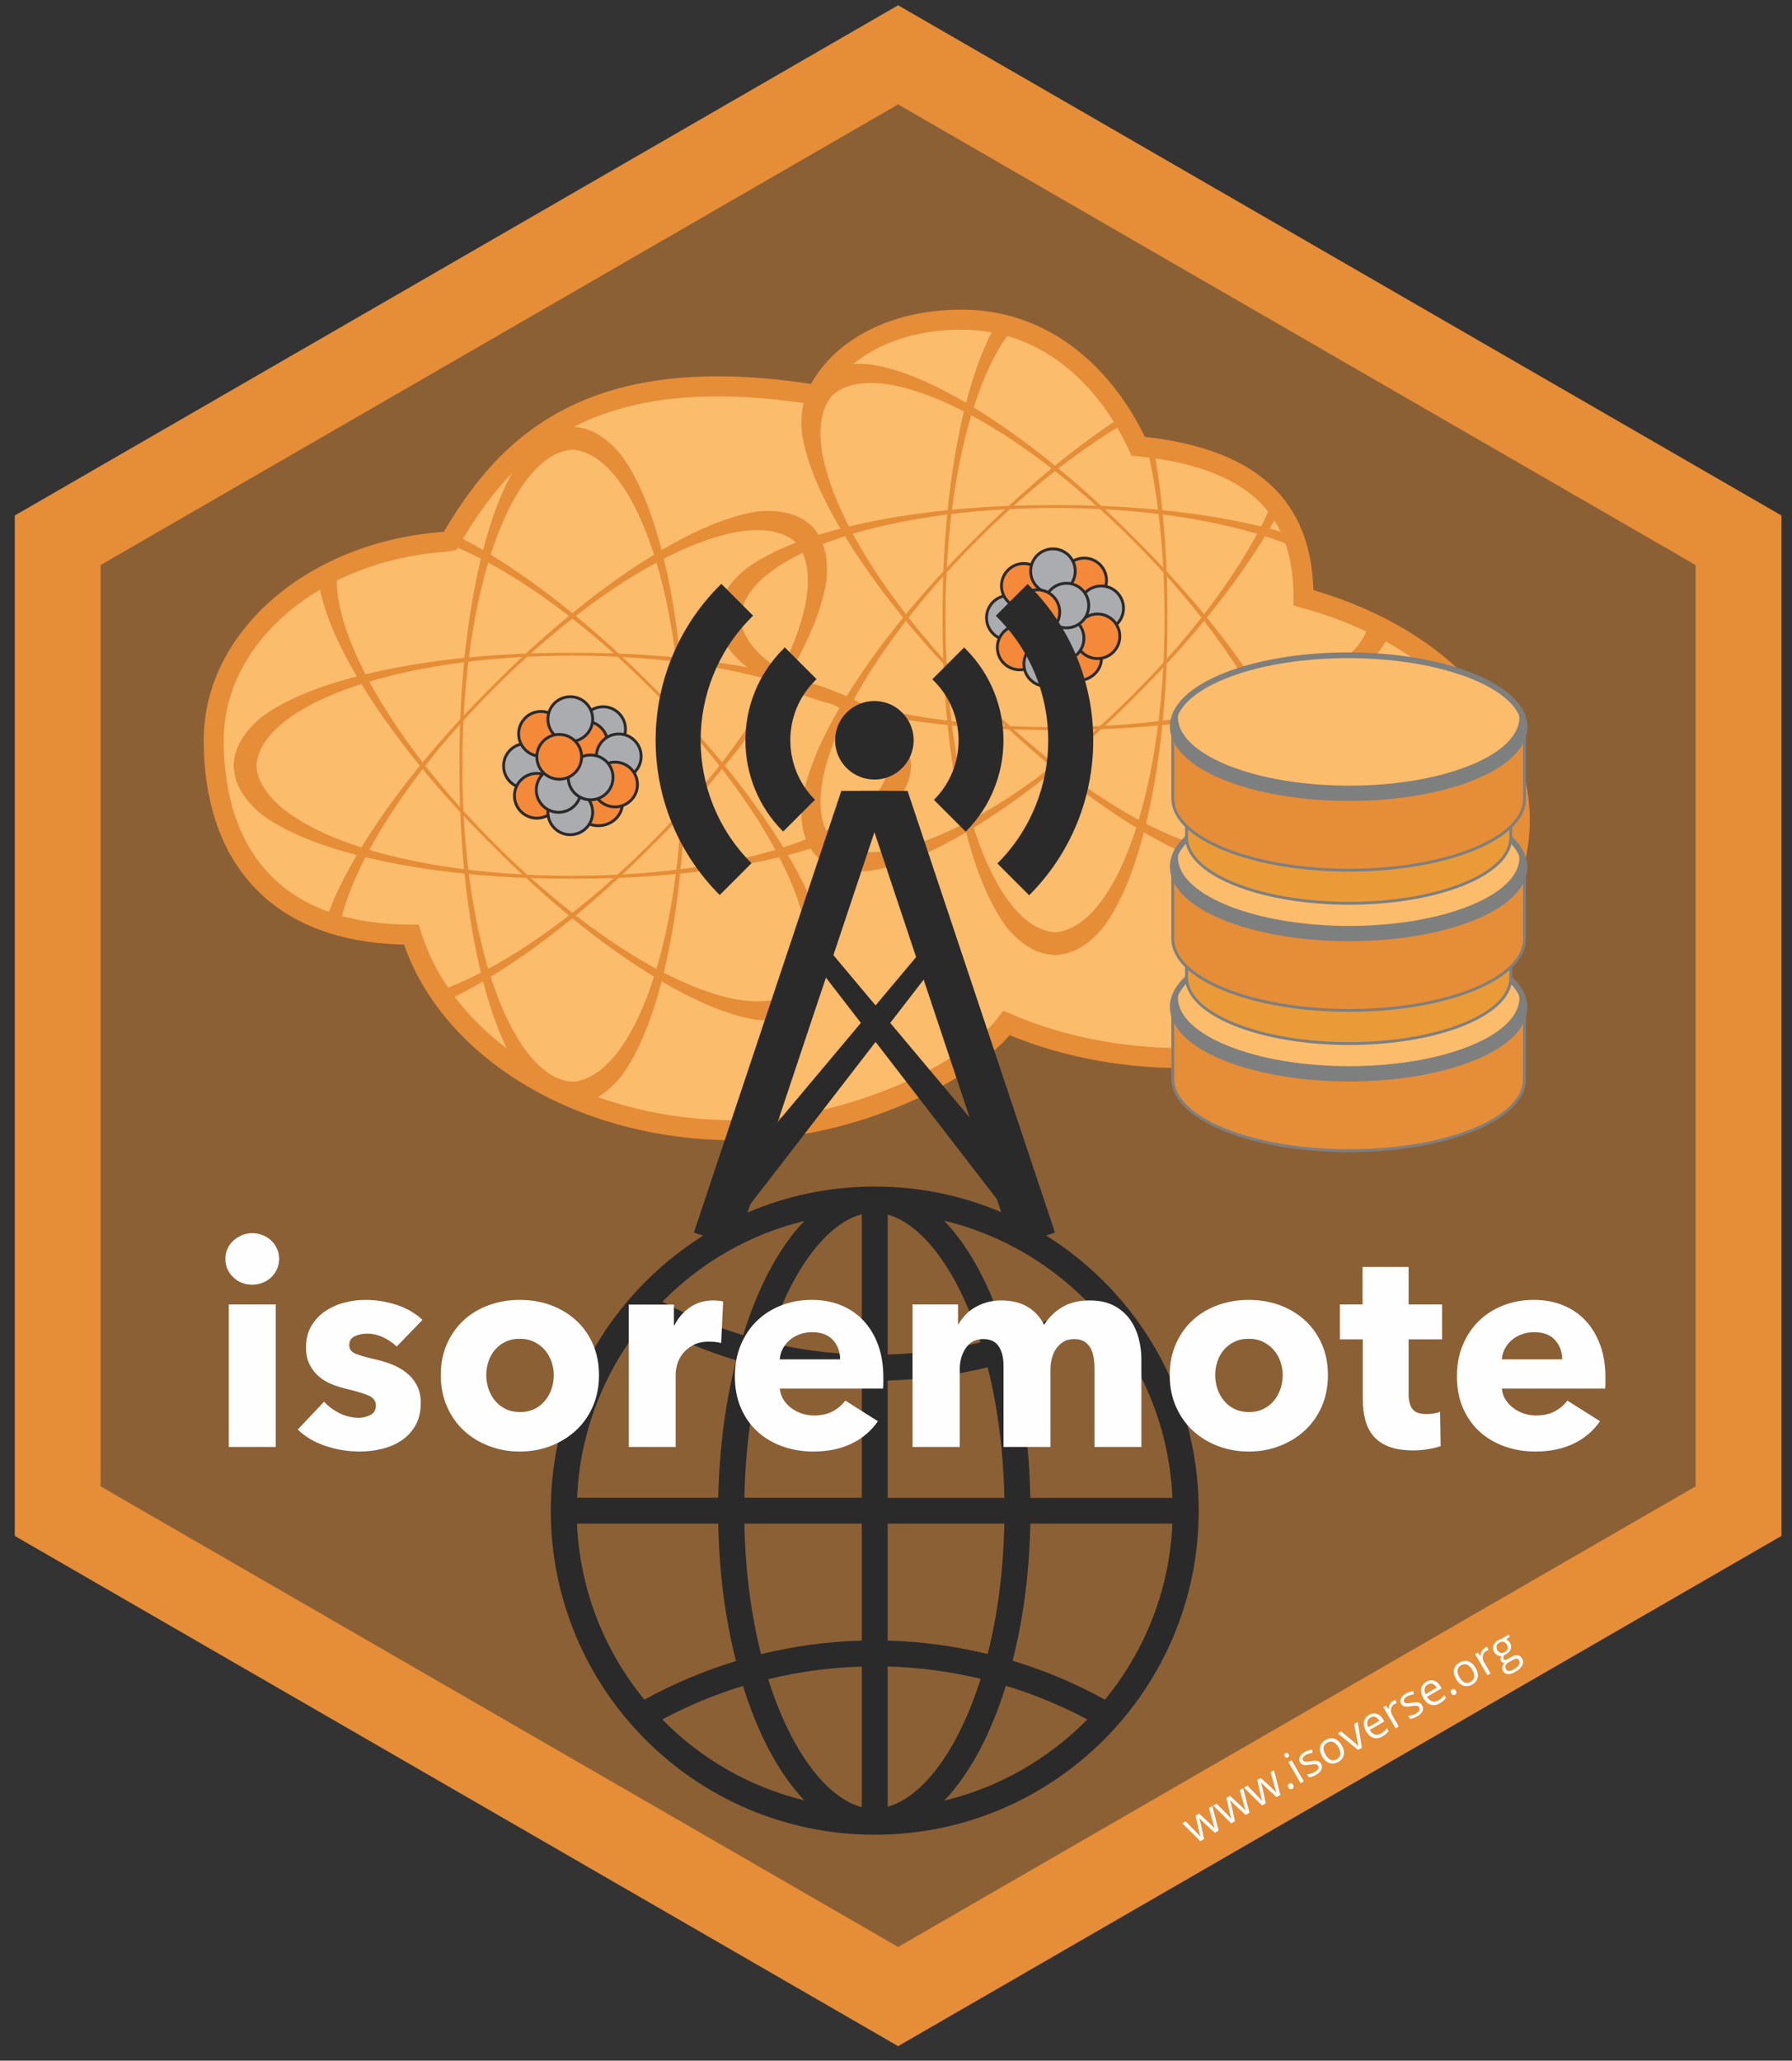 <?xml version="1.0" encoding="UTF-8" standalone="no"?><!-- Generator: Gravit.io --><svg xmlns="http://www.w3.org/2000/svg" xmlns:xlink="http://www.w3.org/1999/xlink" style="isolation:isolate" viewBox="0 0 626.4 720" width="626.4pt" height="720pt"><rect x="0" y="0" width="626.4" height="720" fill="#333333" stroke="none"/><defs><clipPath id="_clipPath_KwcjtAPlN1xNJ3XO5nDs18JpB6byJtCm"><rect x="0" y="0" width="626.4" height="720"/></clipPath></defs><g clip-path="url(#_clipPath_KwcjtAPlN1xNJ3XO5nDs18JpB6byJtCm)"><clipPath id="_clipPath_DxDOboJbiqZXmMWLtTcNZkGKJV7YjCGx"><path d=" M 0 0 L 626.4 0 L 626.4 720 L 0 720 L 0 0 Z " fill="rgb(255,255,255)"/></clipPath><g clip-path="url(#_clipPath_DxDOboJbiqZXmMWLtTcNZkGKJV7YjCGx)"><g opacity="0.5"><path d=" M 601.544 524.188 L 307.773 693.797 L 14 524.188 L 14 184.969 L 307.773 15.36 L 601.544 184.969 L 601.544 524.188 Z " fill="rgb(230,141,56)"/></g><path d=" M 622.71 536.65 L 313.94 714.92 L 5.16 536.65 L 5.16 180.11 L 313.94 1.84 L 622.71 180.11 L 622.71 536.65 Z  M 592.71 519.33 L 313.94 680.27 L 35.16 519.33 L 35.16 197.43 L 313.94 36.48 L 592.71 197.43 L 592.71 519.33 Z " fill-rule="evenodd" fill="rgb(230,141,56)"/></g><g><clipPath id="_clipPath_hlZTttJrL6QQQMPFGR4xy2kbj1YBp19O"><path d=" M 0 0 L 626.4 0 L 626.4 720 L 0 720 L 0 0 Z " fill="rgb(255,255,255)"/></clipPath><g clip-path="url(#_clipPath_hlZTttJrL6QQQMPFGR4xy2kbj1YBp19O)"><path d=" M 158.98 189.021 C 178.449 155.41 207.774 125.154 287.117 138.011 C 294.253 122.773 312.736 111.689 337.809 111.689 C 369.763 111.689 390.003 134.988 399.501 155.888 C 443.213 160.273 457.316 180.238 457.316 208.875 C 501.523 220.855 532.902 251.109 532.902 286.535 C 532.902 332.463 480.164 369.695 415.109 369.695 C 392.536 369.695 371.446 365.213 353.527 357.439 C 341.209 373.944 300.003 394.908 258.628 394.908 C 203.617 394.908 157.529 365.74 145.456 326.556 C 96.441 326.556 76.377 297.101 76.377 258.648 C 76.377 222.185 112.105 192.269 157.594 189.269 L 158.98 189.021 Z " fill="rgb(251,188,108)"/></g><clipPath id="_clipPath_MnNmxxrgcKEB7rEUyC7Xlk2ySLFUHtGt"><path d=" M 286.6 138.011 C 207.257 125.154 177.931 155.41 158.463 189.022 L 158.463 189.022 L 157.077 189.269 C 111.588 192.27 75.86 222.186 75.86 258.648 L 75.86 258.648 C 75.86 297.102 95.924 326.557 144.939 326.557 L 144.939 326.557 C 157.011 365.74 203.099 394.908 258.112 394.908 L 258.112 394.908 C 299.488 394.908 340.69 373.944 353.01 357.44 L 353.01 357.44 C 370.929 365.213 392.018 369.696 414.592 369.696 L 414.592 369.696 C 479.648 369.696 532.386 332.463 532.386 286.535 L 532.386 286.535 C 532.386 251.109 501.007 220.855 456.799 208.875 L 456.799 208.875 C 456.799 180.239 442.698 160.274 398.985 155.889 L 398.985 155.889 C 389.488 134.988 369.246 111.689 337.292 111.689 L 337.292 111.689 C 312.218 111.689 293.737 122.773 286.6 138.011 Z " fill="rgb(255,255,255)"/></clipPath><g clip-path="url(#_clipPath_MnNmxxrgcKEB7rEUyC7Xlk2ySLFUHtGt)"><path d=" M 360.432 215.861 C 360.432 220.164 356.94 223.65 352.64 223.65 C 348.338 223.65 344.846 220.164 344.846 215.861 C 344.846 211.556 348.338 208.068 352.64 208.068 C 356.94 208.068 360.432 211.556 360.432 215.861 Z " fill="rgb(170,172,175)"/><path d=" M 360.432 215.861 C 360.432 220.164 356.94 223.65 352.64 223.65 C 348.338 223.65 344.846 220.164 344.846 215.861 C 344.846 211.556 348.338 208.068 352.64 208.068 C 356.94 208.068 360.432 211.556 360.432 215.861 Z " fill="none" vector-effect="non-scaling-stroke" stroke-width="1" stroke="rgb(42,42,42)" stroke-linejoin="miter" stroke-linecap="square" stroke-miterlimit="3"/><path d=" M 385.016 230.035 C 385.016 234.336 381.26 237.826 376.627 237.826 C 371.995 237.826 368.243 234.336 368.243 230.035 C 368.243 225.732 371.995 222.244 376.627 222.244 C 381.26 222.244 385.016 225.732 385.016 230.035 Z " fill="rgb(244,137,57)"/><path d=" M 385.016 230.035 C 385.016 234.336 381.26 237.826 376.627 237.826 C 371.995 237.826 368.243 234.336 368.243 230.035 C 368.243 225.732 371.995 222.244 376.627 222.244 C 381.26 222.244 385.016 225.732 385.016 230.035 Z " fill="none" vector-effect="non-scaling-stroke" stroke-width="1" stroke="rgb(42,42,42)" stroke-linejoin="miter" stroke-linecap="square" stroke-miterlimit="3"/><path d=" M 365.656 204.691 C 365.656 208.996 362.17 212.482 357.864 212.482 C 353.56 212.482 350.075 208.996 350.075 204.691 C 350.075 200.386 353.56 196.9 357.864 196.9 C 362.17 196.9 365.656 200.386 365.656 204.691 Z " fill="rgb(244,137,57)"/><path d=" M 365.656 204.691 C 365.656 208.996 362.17 212.482 357.864 212.482 C 353.56 212.482 350.075 208.996 350.075 204.691 C 350.075 200.386 353.56 196.9 357.864 196.9 C 362.17 196.9 365.656 200.386 365.656 204.691 Z " fill="none" vector-effect="non-scaling-stroke" stroke-width="1" stroke="rgb(42,42,42)" stroke-linejoin="miter" stroke-linecap="square" stroke-miterlimit="3"/><path d=" M 386.779 202.785 C 386.779 207.088 383.293 210.574 378.99 210.574 C 374.683 210.574 371.199 207.088 371.199 202.785 C 371.199 198.48 374.683 194.992 378.99 194.992 C 383.293 194.992 386.779 198.48 386.779 202.785 Z " fill="rgb(244,137,57)"/><path d=" M 386.779 202.785 C 386.779 207.088 383.293 210.574 378.99 210.574 C 374.683 210.574 371.199 207.088 371.199 202.785 C 371.199 198.48 374.683 194.992 378.99 194.992 C 383.293 194.992 386.779 198.48 386.779 202.785 Z " fill="none" vector-effect="non-scaling-stroke" stroke-width="1" stroke="rgb(42,42,42)" stroke-linejoin="miter" stroke-linecap="square" stroke-miterlimit="3"/><path d=" M 392.722 212.525 C 392.722 216.828 389.237 220.314 384.932 220.314 C 380.63 220.314 377.141 216.828 377.141 212.525 C 377.141 208.222 380.63 204.732 384.932 204.732 C 389.237 204.732 392.722 208.222 392.722 212.525 Z " fill="rgb(170,172,175)"/><path d=" M 392.722 212.525 C 392.722 216.828 389.237 220.314 384.932 220.314 C 380.63 220.314 377.141 216.828 377.141 212.525 C 377.141 208.222 380.63 204.732 384.932 204.732 C 389.237 204.732 392.722 208.222 392.722 212.525 Z " fill="none" vector-effect="non-scaling-stroke" stroke-width="1" stroke="rgb(42,42,42)" stroke-linejoin="miter" stroke-linecap="square" stroke-miterlimit="3"/><path d=" M 364.209 226.232 C 364.209 230.535 360.719 234.025 356.416 234.025 C 352.111 234.025 348.625 230.535 348.625 226.232 C 348.625 221.929 352.111 218.441 356.416 218.441 C 360.719 218.441 364.209 221.929 364.209 226.232 Z " fill="rgb(244,137,57)"/><path d=" M 364.209 226.232 C 364.209 230.535 360.719 234.025 356.416 234.025 C 352.111 234.025 348.625 230.535 348.625 226.232 C 348.625 221.929 352.111 218.441 356.416 218.441 C 360.719 218.441 364.209 221.929 364.209 226.232 Z " fill="none" vector-effect="non-scaling-stroke" stroke-width="1" stroke="rgb(42,42,42)" stroke-linejoin="miter" stroke-linecap="square" stroke-miterlimit="3"/><path d=" M 375.85 199.564 C 375.85 203.867 372.361 207.353 368.055 207.353 C 363.754 207.353 360.268 203.867 360.268 199.564 C 360.268 195.261 363.754 191.773 368.055 191.773 C 372.361 191.773 375.85 195.261 375.85 199.564 Z " fill="rgb(170,172,175)"/><path d=" M 375.85 199.564 C 375.85 203.867 372.361 207.353 368.055 207.353 C 363.754 207.353 360.268 203.867 360.268 199.564 C 360.268 195.261 363.754 191.773 368.055 191.773 C 372.361 191.773 375.85 195.261 375.85 199.564 Z " fill="none" vector-effect="non-scaling-stroke" stroke-width="1" stroke="rgb(42,42,42)" stroke-linejoin="miter" stroke-linecap="square" stroke-miterlimit="3"/><path d=" M 391.434 222.32 C 391.434 226.621 387.942 230.109 383.639 230.109 C 379.337 230.109 375.85 226.621 375.85 222.32 C 375.85 218.015 379.337 214.529 383.639 214.529 C 387.942 214.529 391.434 218.015 391.434 222.32 Z " fill="rgb(244,137,57)"/><path d=" M 391.434 222.32 C 391.434 226.621 387.942 230.109 383.639 230.109 C 379.337 230.109 375.85 226.621 375.85 222.32 C 375.85 218.015 379.337 214.529 383.639 214.529 C 387.942 214.529 391.434 218.015 391.434 222.32 Z " fill="none" vector-effect="non-scaling-stroke" stroke-width="1" stroke="rgb(42,42,42)" stroke-linejoin="miter" stroke-linecap="square" stroke-miterlimit="3"/><path d=" M 373.488 231.986 C 373.488 236.293 370 239.779 365.695 239.779 C 361.393 239.779 357.906 236.293 357.906 231.986 C 357.906 227.683 361.393 224.193 365.695 224.193 C 370 224.193 373.488 227.683 373.488 231.986 Z " fill="rgb(170,172,175)"/><path d=" M 373.488 231.986 C 373.488 236.293 370 239.779 365.695 239.779 C 361.393 239.779 357.906 236.293 357.906 231.986 C 357.906 227.683 361.393 224.193 365.695 224.193 C 370 224.193 373.488 227.683 373.488 231.986 Z " fill="none" vector-effect="non-scaling-stroke" stroke-width="1" stroke="rgb(42,42,42)" stroke-linejoin="miter" stroke-linecap="square" stroke-miterlimit="3"/><path d=" M 378.884 223.016 C 378.884 227.317 375.399 230.807 371.094 230.807 C 366.791 230.807 363.301 227.317 363.301 223.016 C 363.301 218.709 366.791 215.223 371.094 215.223 C 375.399 215.223 378.884 218.709 378.884 223.016 Z " fill="rgb(170,172,175)"/><path d=" M 378.884 223.016 C 378.884 227.317 375.399 230.807 371.094 230.807 C 366.791 230.807 363.301 227.317 363.301 223.016 C 363.301 218.709 366.791 215.223 371.094 215.223 C 375.399 215.223 378.884 218.709 378.884 223.016 Z " fill="none" vector-effect="non-scaling-stroke" stroke-width="1" stroke="rgb(42,42,42)" stroke-linejoin="miter" stroke-linecap="square" stroke-miterlimit="3"/><path d=" M 380.572 211.584 C 380.572 215.887 377.084 219.379 372.783 219.379 C 368.478 219.379 364.99 215.887 364.99 211.584 C 364.99 207.281 368.478 203.795 372.783 203.795 C 377.084 203.795 380.572 207.281 380.572 211.584 Z " fill="rgb(170,172,175)"/><path d=" M 380.572 211.584 C 380.572 215.887 377.084 219.379 372.783 219.379 C 368.478 219.379 364.99 215.887 364.99 211.584 C 364.99 207.281 368.478 203.795 372.783 203.795 C 377.084 203.795 380.572 207.281 380.572 211.584 Z " fill="none" vector-effect="non-scaling-stroke" stroke-width="1" stroke="rgb(42,42,42)" stroke-linejoin="miter" stroke-linecap="square" stroke-miterlimit="3"/><path d=" M 370.422 213.863 C 370.422 218.166 366.932 221.654 362.631 221.654 C 358.33 221.654 354.838 218.166 354.838 213.863 C 354.838 209.562 358.33 206.072 362.631 206.072 C 366.932 206.072 370.422 209.562 370.422 213.863 Z " fill="rgb(244,137,57)"/><path d=" M 370.422 213.863 C 370.422 218.166 366.932 221.654 362.631 221.654 C 358.33 221.654 354.838 218.166 354.838 213.863 C 354.838 209.562 358.33 206.072 362.631 206.072 C 366.932 206.072 370.422 209.562 370.422 213.863 Z " fill="none" vector-effect="non-scaling-stroke" stroke-width="1" stroke="rgb(42,42,42)" stroke-linejoin="miter" stroke-linecap="square" stroke-miterlimit="3"/><path d=" M 250.92 214.801 C 250.627 222.311 255.147 228.168 260.623 232.721 C 266.658 237.205 275.104 241.227 285.547 244.508 C 306.432 251.076 335.133 255.069 366.699 255.069 L 368.78 255.069 L 368.78 254.084 C 305.354 254.084 258.774 235.942 258.774 214.801 L 250.921 214.801 L 250.92 214.801 Z " fill="rgb(230,141,56)"/><path d=" M 250.92 216.762 C 250.627 209.252 255.147 203.397 260.623 198.842 C 266.658 194.358 275.104 190.336 285.547 187.053 C 306.432 180.487 335.133 176.496 366.699 176.496 L 368.78 176.496 L 368.78 177.477 C 305.354 177.477 258.774 195.621 258.774 216.762 L 250.921 216.762 L 250.92 216.762 Z " fill="rgb(230,141,56)"/><path d=" M 486.636 214.801 C 486.927 222.311 482.407 228.168 476.929 232.721 C 470.896 237.205 462.45 241.227 452.007 244.508 C 431.121 251.076 402.42 255.069 370.854 255.069 L 368.772 255.069 L 368.772 254.084 C 432.198 254.084 478.779 235.942 478.779 214.801 L 486.632 214.801 L 486.636 214.801 Z " fill="rgb(230,141,56)"/><path d=" M 486.636 216.762 C 486.927 209.252 482.407 203.397 476.929 198.842 C 470.896 194.358 462.45 190.336 452.007 187.053 C 431.121 180.487 402.42 176.496 370.854 176.496 L 368.772 176.496 L 368.772 177.477 C 432.198 177.477 478.779 195.621 478.779 216.762 L 486.632 216.762 L 486.636 216.762 Z " fill="rgb(230,141,56)"/><path d=" M 284.744 298.422 C 289.851 303.94 297.185 304.885 304.28 304.233 C 311.717 303.139 320.53 300.008 330.24 294.945 C 349.65 284.82 372.765 267.35 395.086 245.029 L 396.559 243.555 L 395.867 242.859 C 351.014 287.713 305.25 307.817 290.302 292.869 L 284.744 298.422 Z " fill="rgb(230,141,56)"/><path d=" M 286.132 299.811 C 280.615 294.707 279.67 287.37 280.322 280.275 C 281.42 272.842 284.549 264.025 289.61 254.319 C 299.736 234.907 317.209 211.791 339.529 189.471 L 341 187.997 L 341.697 188.692 C 296.846 233.543 276.738 279.307 291.686 294.256 L 286.132 299.811 Z " fill="rgb(230,141,56)"/><path d=" M 451.423 131.748 C 456.939 136.852 457.884 144.189 457.23 151.283 C 456.136 158.719 453.007 167.533 447.943 177.24 C 437.818 196.652 420.346 219.768 398.026 242.09 L 396.552 243.562 L 395.856 242.869 C 440.708 198.016 460.818 152.252 445.866 137.305 L 451.423 131.748 Z " fill="rgb(230,141,56)"/><path d=" M 452.81 133.135 C 447.705 127.617 440.365 126.672 433.275 127.326 C 425.838 128.42 417.022 131.551 407.315 136.614 C 387.907 146.739 364.788 164.211 342.467 186.531 L 340.993 188.004 L 341.688 188.699 C 386.539 143.846 432.303 123.74 447.255 138.69 L 452.81 133.135 Z " fill="rgb(230,141,56)"/><path d=" M 286.132 131.752 C 280.615 136.856 279.67 144.191 280.322 151.287 C 281.42 158.723 284.549 167.537 289.61 177.244 C 299.736 196.654 317.209 219.77 339.529 242.092 L 341 243.565 L 341.697 242.871 C 296.846 198.022 276.738 152.256 291.686 137.307 L 286.132 131.752 Z " fill="rgb(230,141,56)"/><path d=" M 284.744 133.137 C 289.851 127.619 297.185 126.676 304.28 127.326 C 311.717 128.424 320.53 131.553 330.24 136.614 C 349.65 146.742 372.765 164.213 395.086 186.533 L 396.559 188.006 L 395.867 188.701 C 351.014 143.85 305.25 123.744 290.302 138.694 L 284.744 133.139 L 284.744 133.137 Z " fill="rgb(230,141,56)"/><path d=" M 452.81 298.426 C 447.705 303.944 440.365 304.889 433.275 304.235 C 425.838 303.141 417.022 300.01 407.315 294.947 C 387.907 284.822 364.788 267.352 342.467 245.03 L 340.993 243.557 L 341.688 242.862 C 386.539 287.715 432.303 307.821 447.255 292.871 L 452.81 298.422 L 452.81 298.426 Z " fill="rgb(230,141,56)"/><path d=" M 451.423 299.813 C 456.939 294.708 457.884 287.372 457.23 280.278 C 456.136 272.842 453.007 264.026 447.943 254.321 C 437.818 234.909 420.346 211.793 398.026 189.471 L 396.552 188 L 395.856 188.692 C 440.708 233.543 460.818 279.309 445.866 294.258 L 451.423 299.813 Z " fill="rgb(230,141,56)"/><path d=" M 369.758 97.926 C 362.246 97.633 356.391 102.151 351.836 107.631 C 347.354 113.664 343.334 122.108 340.048 132.551 C 333.481 153.438 329.489 182.137 329.489 213.703 L 329.489 215.789 L 330.471 215.789 C 330.471 152.358 348.616 105.781 369.758 105.781 L 369.758 97.926 Z " fill="rgb(230,141,56)"/><path d=" M 367.797 97.926 C 375.307 97.633 381.161 102.151 385.715 107.631 C 390.201 113.664 394.223 122.108 397.504 132.551 C 404.068 153.438 408.063 182.137 408.063 213.703 L 408.063 215.789 L 407.079 215.789 C 407.079 152.358 388.934 105.781 367.797 105.781 L 367.797 97.926 Z " fill="rgb(230,141,56)"/><path d=" M 369.758 333.639 C 362.246 333.928 356.391 329.41 351.836 323.932 C 347.354 317.901 343.334 309.453 340.048 299.01 C 333.481 278.125 329.489 249.424 329.489 217.86 L 329.489 215.776 L 330.471 215.776 C 330.471 279.205 348.616 325.782 369.758 325.782 L 369.758 333.639 Z " fill="rgb(230,141,56)"/><path d=" M 367.797 333.639 C 375.307 333.928 381.161 329.41 385.715 323.932 C 390.201 317.901 394.223 309.453 397.504 299.01 C 404.068 278.125 408.063 249.424 408.063 217.86 L 408.063 215.776 L 407.079 215.776 C 407.079 279.205 388.934 325.782 367.797 325.782 L 367.797 333.639 Z " fill="rgb(230,141,56)"/><path d=" M 218.638 254.764 C 218.638 259.088 215.135 262.59 210.813 262.59 C 206.491 262.59 202.987 259.088 202.987 254.764 C 202.987 250.442 206.491 246.94 210.813 246.94 C 215.135 246.94 218.638 250.442 218.638 254.764 Z " fill="rgb(170,172,175)"/><path d=" M 218.638 254.764 C 218.638 259.088 215.135 262.59 210.813 262.59 C 206.491 262.59 202.987 259.088 202.987 254.764 C 202.987 250.442 206.491 246.94 210.813 246.94 C 215.135 246.94 218.638 250.442 218.638 254.764 Z " fill="none" vector-effect="non-scaling-stroke" stroke-width="1" stroke="rgb(42,42,42)" stroke-linejoin="miter" stroke-linecap="square" stroke-miterlimit="3"/><path d=" M 191.686 267.625 C 191.686 271.945 188.179 275.447 183.861 275.447 C 179.54 275.447 176.034 271.945 176.034 267.625 C 176.034 263.303 179.54 259.799 183.861 259.799 C 188.179 259.799 191.686 263.303 191.686 267.625 Z " fill="rgb(170,172,175)"/><path d=" M 191.686 267.625 C 191.686 271.945 188.179 275.447 183.861 275.447 C 179.54 275.447 176.034 271.945 176.034 267.625 C 176.034 263.303 179.54 259.799 183.861 259.799 C 188.179 259.799 191.686 263.303 191.686 267.625 Z " fill="none" vector-effect="non-scaling-stroke" stroke-width="1" stroke="rgb(42,42,42)" stroke-linejoin="miter" stroke-linecap="square" stroke-miterlimit="3"/><path d=" M 217.559 280.674 C 217.559 284.992 213.788 288.498 209.135 288.498 C 204.483 288.498 200.715 284.992 200.715 280.674 C 200.715 276.352 204.483 272.85 209.135 272.85 C 213.788 272.85 217.559 276.352 217.559 280.674 Z " fill="rgb(244,137,57)"/><path d=" M 217.559 280.674 C 217.559 284.992 213.788 288.498 209.135 288.498 C 204.483 288.498 200.715 284.992 200.715 280.674 C 200.715 276.352 204.483 272.85 209.135 272.85 C 213.788 272.85 217.559 276.352 217.559 280.674 Z " fill="none" vector-effect="non-scaling-stroke" stroke-width="1" stroke="rgb(42,42,42)" stroke-linejoin="miter" stroke-linecap="square" stroke-miterlimit="3"/><path d=" M 196.933 256.406 C 196.933 260.73 193.43 264.232 189.108 264.232 C 184.786 264.232 181.286 260.73 181.286 256.406 C 181.286 252.084 184.786 248.584 189.108 248.584 C 193.43 248.584 196.933 252.084 196.933 256.406 Z " fill="rgb(244,137,57)"/><path d=" M 196.933 256.406 C 196.933 260.73 193.43 264.232 189.108 264.232 C 184.786 264.232 181.286 260.73 181.286 256.406 C 181.286 252.084 184.786 248.584 189.108 248.584 C 193.43 248.584 196.933 252.084 196.933 256.406 Z " fill="none" vector-effect="non-scaling-stroke" stroke-width="1" stroke="rgb(42,42,42)" stroke-linejoin="miter" stroke-linecap="square" stroke-miterlimit="3"/><path d=" M 212.44 259.836 C 212.44 264.154 208.938 267.658 204.617 267.658 C 200.293 267.658 196.792 264.154 196.792 259.836 C 196.792 255.512 200.293 252.008 204.617 252.008 C 208.938 252.008 212.44 255.512 212.44 259.836 Z " fill="rgb(244,137,57)"/><path d=" M 212.44 259.836 C 212.44 264.154 208.938 267.658 204.617 267.658 C 200.293 267.658 196.792 264.154 196.792 259.836 C 196.792 255.512 200.293 252.008 204.617 252.008 C 208.938 252.008 212.44 255.512 212.44 259.836 Z " fill="none" vector-effect="non-scaling-stroke" stroke-width="1" stroke="rgb(42,42,42)" stroke-linejoin="miter" stroke-linecap="square" stroke-miterlimit="3"/><path d=" M 224.112 264.273 C 224.112 268.595 220.612 272.097 216.289 272.097 C 211.968 272.097 208.466 268.595 208.466 264.273 C 208.466 259.955 211.968 256.449 216.289 256.449 C 220.612 256.449 224.112 259.955 224.112 264.273 Z " fill="rgb(170,172,175)"/><path d=" M 224.112 264.273 C 224.112 268.595 220.612 272.097 216.289 272.097 C 211.968 272.097 208.466 268.595 208.466 264.273 C 208.466 259.955 211.968 256.449 216.289 256.449 C 220.612 256.449 224.112 259.955 224.112 264.273 Z " fill="none" vector-effect="non-scaling-stroke" stroke-width="1" stroke="rgb(42,42,42)" stroke-linejoin="miter" stroke-linecap="square" stroke-miterlimit="3"/><path d=" M 195.479 278.039 C 195.479 282.361 191.975 285.865 187.653 285.865 C 183.331 285.865 179.829 282.361 179.829 278.039 C 179.829 273.719 183.331 270.217 187.653 270.217 C 191.975 270.217 195.479 273.719 195.479 278.039 Z " fill="rgb(244,137,57)"/><path d=" M 195.479 278.039 C 195.479 282.361 191.975 285.865 187.653 285.865 C 183.331 285.865 179.829 282.361 179.829 278.039 C 179.829 273.719 183.331 270.217 187.653 270.217 C 191.975 270.217 195.479 273.719 195.479 278.039 Z " fill="none" vector-effect="non-scaling-stroke" stroke-width="1" stroke="rgb(42,42,42)" stroke-linejoin="miter" stroke-linecap="square" stroke-miterlimit="3"/><path d=" M 207.168 251.26 C 207.168 255.58 203.664 259.082 199.342 259.082 C 195.022 259.082 191.521 255.58 191.521 251.26 C 191.521 246.938 195.022 243.436 199.342 243.436 C 203.664 243.436 207.168 246.938 207.168 251.26 Z " fill="rgb(170,172,175)"/><path d=" M 207.168 251.26 C 207.168 255.58 203.664 259.082 199.342 259.082 C 195.022 259.082 191.521 255.58 191.521 251.26 C 191.521 246.938 195.022 243.436 199.342 243.436 C 203.664 243.436 207.168 246.938 207.168 251.26 Z " fill="none" vector-effect="non-scaling-stroke" stroke-width="1" stroke="rgb(42,42,42)" stroke-linejoin="miter" stroke-linecap="square" stroke-miterlimit="3"/><path d=" M 222.818 274.109 C 222.818 278.429 219.312 281.933 214.992 281.933 C 210.671 281.933 207.168 278.429 207.168 274.109 C 207.168 269.789 210.671 266.287 214.992 266.287 C 219.312 266.287 222.818 269.789 222.818 274.109 Z " fill="rgb(244,137,57)"/><path d=" M 222.818 274.109 C 222.818 278.429 219.312 281.933 214.992 281.933 C 210.671 281.933 207.168 278.429 207.168 274.109 C 207.168 269.789 210.671 266.287 214.992 266.287 C 219.312 266.287 222.818 269.789 222.818 274.109 Z " fill="none" vector-effect="non-scaling-stroke" stroke-width="1" stroke="rgb(42,42,42)" stroke-linejoin="miter" stroke-linecap="square" stroke-miterlimit="3"/><path d=" M 207.168 283.818 C 207.168 288.142 203.664 291.644 199.342 291.644 C 195.022 291.644 191.521 288.142 191.521 283.818 C 191.521 279.498 195.022 275.992 199.342 275.992 C 203.664 275.992 207.168 279.498 207.168 283.818 Z " fill="rgb(170,172,175)"/><path d=" M 207.168 283.818 C 207.168 288.142 203.664 291.644 199.342 291.644 C 195.022 291.644 191.521 288.142 191.521 283.818 C 191.521 279.498 195.022 275.992 199.342 275.992 C 203.664 275.992 207.168 279.498 207.168 283.818 Z " fill="none" vector-effect="non-scaling-stroke" stroke-width="1" stroke="rgb(42,42,42)" stroke-linejoin="miter" stroke-linecap="square" stroke-miterlimit="3"/><path d=" M 203.105 275.994 C 203.105 280.314 199.604 283.818 195.282 283.818 C 190.961 283.818 187.456 280.314 187.456 275.994 C 187.456 271.67 190.961 268.168 195.282 268.168 C 199.604 268.168 203.105 271.67 203.105 275.994 Z " fill="rgb(170,172,175)"/><path d=" M 203.105 275.994 C 203.105 280.314 199.604 283.818 195.282 283.818 C 190.961 283.818 187.456 280.314 187.456 275.994 C 187.456 271.67 190.961 268.168 195.282 268.168 C 199.604 268.168 203.105 271.67 203.105 275.994 Z " fill="none" vector-effect="non-scaling-stroke" stroke-width="1" stroke="rgb(42,42,42)" stroke-linejoin="miter" stroke-linecap="square" stroke-miterlimit="3"/><path d=" M 214.282 271.627 C 214.282 275.947 210.779 279.453 206.46 279.453 C 202.136 279.453 198.633 275.947 198.633 271.627 C 198.633 267.305 202.136 263.805 206.46 263.805 C 210.779 263.805 214.282 267.305 214.282 271.627 Z " fill="rgb(170,172,175)"/><path d=" M 214.282 271.627 C 214.282 275.947 210.779 279.453 206.46 279.453 C 202.136 279.453 198.633 275.947 198.633 271.627 C 198.633 267.305 202.136 263.805 206.46 263.805 C 210.779 263.805 214.282 267.305 214.282 271.627 Z " fill="none" vector-effect="non-scaling-stroke" stroke-width="1" stroke="rgb(42,42,42)" stroke-linejoin="miter" stroke-linecap="square" stroke-miterlimit="3"/><path d=" M 203.303 264.434 C 203.303 268.754 199.797 272.258 195.479 272.258 C 191.159 272.258 187.653 268.754 187.653 264.434 C 187.653 260.114 191.159 256.61 195.479 256.61 C 199.797 256.61 203.303 260.114 203.303 264.434 Z " fill="rgb(244,137,57)"/><path d=" M 203.303 264.434 C 203.303 268.754 199.797 272.258 195.479 272.258 C 191.159 272.258 187.653 268.754 187.653 264.434 C 187.653 260.114 191.159 256.61 195.479 256.61 C 199.797 256.61 203.303 260.114 203.303 264.434 Z " fill="none" vector-effect="non-scaling-stroke" stroke-width="1" stroke="rgb(42,42,42)" stroke-linejoin="miter" stroke-linecap="square" stroke-miterlimit="3"/><path d=" M 81.708 266.561 C 81.414 274.102 85.952 279.984 91.452 284.554 C 97.513 289.061 105.995 293.097 116.483 296.395 C 137.455 302.989 166.278 306.999 197.979 306.999 L 200.069 306.999 L 200.069 306.01 C 136.373 306.01 89.597 287.79 89.597 266.561 L 81.71 266.561 L 81.708 266.561 Z " fill="rgb(230,141,56)"/><path d=" M 81.708 268.529 C 81.414 260.986 85.952 255.107 91.452 250.533 C 97.513 246.029 105.995 241.99 116.483 238.693 C 137.455 232.099 166.278 228.091 197.979 228.091 L 200.069 228.091 L 200.069 229.078 C 136.373 229.078 89.597 247.299 89.597 268.529 L 81.71 268.529 L 81.708 268.529 Z " fill="rgb(230,141,56)"/><path d=" M 318.424 266.561 C 318.715 274.102 314.178 279.984 308.678 284.554 C 302.617 289.061 294.137 293.097 283.649 296.395 C 262.675 302.989 233.853 306.999 202.153 306.999 L 200.061 306.999 L 200.061 306.01 C 263.757 306.01 310.533 287.79 310.533 266.561 L 318.42 266.561 L 318.424 266.561 Z " fill="rgb(230,141,56)"/><path d=" M 318.424 268.529 C 318.715 260.986 314.178 255.107 308.678 250.533 C 302.617 246.029 294.137 241.99 283.649 238.693 C 262.675 232.099 233.853 228.091 202.153 228.091 L 200.061 228.091 L 200.061 229.078 C 263.757 229.078 310.533 247.299 310.533 268.529 L 318.42 268.529 L 318.424 268.529 Z " fill="rgb(230,141,56)"/><path d=" M 115.677 350.537 C 120.806 356.078 128.17 357.027 135.296 356.371 C 142.763 355.273 151.615 352.129 161.365 347.045 C 180.858 336.877 204.073 319.332 226.489 296.916 L 227.967 295.435 L 227.272 294.738 C 182.227 339.781 136.269 359.971 121.258 344.959 L 115.677 350.537 Z " fill="rgb(230,141,56)"/><path d=" M 117.069 351.93 C 111.53 346.805 110.581 339.436 111.236 332.313 C 112.339 324.846 115.479 315.994 120.561 306.244 C 130.733 286.75 148.278 263.537 170.694 241.121 L 172.171 239.641 L 172.872 240.338 C 127.829 285.381 107.636 331.34 122.647 346.352 L 117.069 351.93 Z " fill="rgb(230,141,56)"/><path d=" M 283.063 183.154 C 288.602 188.279 289.55 195.648 288.894 202.773 C 287.795 210.238 284.653 219.092 279.569 228.84 C 269.4 248.334 251.854 271.547 229.44 293.965 L 227.959 295.443 L 227.26 294.748 C 272.303 249.703 292.497 203.746 277.483 188.734 L 283.063 183.154 Z " fill="rgb(230,141,56)"/><path d=" M 284.455 184.547 C 279.327 179.006 271.957 178.057 264.837 178.713 C 257.369 179.813 248.516 182.957 238.767 188.039 C 219.276 198.209 196.06 215.756 173.644 238.17 L 172.163 239.649 L 172.862 240.348 C 217.904 195.305 263.862 175.113 278.875 190.125 L 284.455 184.547 Z " fill="rgb(230,141,56)"/><path d=" M 117.069 183.158 C 111.53 188.283 110.581 195.65 111.236 202.775 C 112.339 210.244 115.479 219.096 120.561 228.844 C 130.733 248.336 148.278 271.551 170.694 293.967 L 172.171 295.445 L 172.872 294.75 C 127.829 249.709 107.636 203.748 122.647 188.736 L 117.069 183.158 Z " fill="rgb(230,141,56)"/><path d=" M 115.677 184.549 C 120.806 179.008 128.17 178.061 135.296 178.715 C 142.763 179.817 151.615 182.959 161.365 188.041 C 180.858 198.211 204.073 215.756 226.489 238.172 L 227.967 239.651 L 227.272 240.35 C 182.227 195.307 136.269 175.115 121.258 190.129 L 115.677 184.551 L 115.677 184.549 Z " fill="rgb(230,141,56)"/><path d=" M 284.455 350.539 C 279.327 356.08 271.957 357.029 264.837 356.373 C 257.369 355.273 248.516 352.131 238.767 347.047 C 219.276 336.879 196.06 319.334 173.644 296.916 L 172.163 295.437 L 172.862 294.74 C 217.904 339.783 263.862 359.973 278.875 344.961 L 284.455 350.537 L 284.455 350.539 Z " fill="rgb(230,141,56)"/><path d=" M 283.063 351.932 C 288.602 346.807 289.55 339.438 288.894 332.315 C 287.795 324.848 284.653 315.994 279.569 306.248 C 269.4 286.752 251.854 263.539 229.44 241.123 L 227.959 239.645 L 227.26 240.34 C 272.303 285.381 292.497 331.342 277.483 346.356 L 283.063 351.932 Z " fill="rgb(230,141,56)"/><path d=" M 201.051 149.188 C 193.508 148.895 187.627 153.432 183.053 158.934 C 178.552 164.993 174.515 173.473 171.215 183.961 C 164.62 204.936 160.612 233.755 160.612 265.458 L 160.612 267.553 L 161.598 267.553 C 161.598 203.852 179.821 157.077 201.051 157.077 L 201.051 149.188 Z " fill="rgb(230,141,56)"/><path d=" M 199.081 149.188 C 206.625 148.895 212.503 153.432 217.076 158.934 C 221.581 164.993 225.619 173.473 228.914 183.961 C 235.508 204.936 239.519 233.755 239.519 265.458 L 239.519 267.553 L 238.531 267.553 C 238.531 203.852 220.309 157.077 199.081 157.077 L 199.081 149.188 Z " fill="rgb(230,141,56)"/><path d=" M 201.051 385.902 C 193.508 386.193 187.627 381.654 183.053 376.154 C 178.552 370.095 174.515 361.615 171.215 351.127 C 164.62 330.154 160.612 301.33 160.612 269.631 L 160.612 267.539 L 161.598 267.539 C 161.598 331.236 179.821 378.011 201.051 378.011 L 201.051 385.902 Z " fill="rgb(230,141,56)"/><path d=" M 199.081 385.902 C 206.625 386.193 212.503 381.654 217.076 376.154 C 221.581 370.095 225.619 361.615 228.914 351.127 C 235.508 330.154 239.519 301.33 239.519 269.631 L 239.519 267.539 L 238.531 267.539 C 238.531 331.236 220.309 378.011 199.081 378.011 L 199.081 385.902 Z " fill="rgb(230,141,56)"/></g><clipPath id="_clipPath_aMqVezCKWkotlnJdX2NKihQNfJ6Hkczb"><path d=" M 0 0 L 626.4 0 L 626.4 720 L 0 720 L 0 0 Z " fill="rgb(255,255,255)"/></clipPath><g clip-path="url(#_clipPath_aMqVezCKWkotlnJdX2NKihQNfJ6Hkczb)"><path d=" M 157.315 189.021 C 176.784 155.41 206.11 125.154 285.453 138.011 C 292.589 122.773 311.071 111.689 336.145 111.689 C 368.097 111.689 388.339 134.988 397.837 155.888 C 441.55 160.273 455.652 180.238 455.652 208.875 C 499.859 220.855 531.238 251.109 531.238 286.535 C 531.238 332.463 478.5 369.695 413.444 369.695 C 390.871 369.695 369.782 365.213 351.862 357.439 C 339.544 373.944 298.339 394.908 256.964 394.908 C 201.952 394.908 155.864 365.74 143.792 326.556 C 94.776 326.556 74.712 297.101 74.712 258.648 C 74.712 222.185 110.44 192.269 155.93 189.269 L 157.315 189.021 Z " fill="none" vector-effect="non-scaling-stroke" stroke-width="7" stroke="rgb(230,141,56)" stroke-linejoin="miter" stroke-linecap="square" stroke-miterlimit="3"/><path d=" M 532.901 352.037 L 532.901 377.234 C 532.876 383.576 526.924 389.91 515.036 394.75 C 491.108 404.492 452.178 404.492 428.092 394.75 C 415.971 389.85 409.919 383.412 409.944 376.988 L 409.944 351.791 C 409.919 358.217 415.971 364.65 428.092 369.555 C 452.178 379.295 491.108 379.295 515.036 369.553 C 526.924 364.713 532.876 358.379 532.901 352.037 Z " fill="rgb(230,141,56)"/><path d=" M 532.901 352.037 L 532.901 377.234 C 532.876 383.576 526.924 389.91 515.036 394.75 C 491.108 404.492 452.178 404.492 428.092 394.75 C 415.971 389.85 409.919 383.412 409.944 376.988 L 409.944 351.791 C 409.919 358.217 415.971 364.65 428.092 369.555 C 452.178 379.295 491.108 379.295 515.036 369.553 C 526.924 364.713 532.876 358.379 532.901 352.037 Z " fill="none" vector-effect="non-scaling-stroke" stroke-width="1" stroke="rgb(126,127,127)" stroke-linejoin="miter" stroke-linecap="square" stroke-miterlimit="3"/><path d=" M 409.944 351.816 C 409.965 338.039 437.508 326.914 471.462 326.966 C 505.415 327.019 532.923 338.232 532.901 352.009 C 532.88 365.789 505.337 376.914 471.383 376.859 C 437.428 376.806 409.923 365.593 409.944 351.816 Z " fill="rgb(251,188,108)"/><path d=" M 409.944 351.816 C 409.965 338.039 437.508 326.914 471.462 326.966 C 505.415 327.019 532.923 338.232 532.901 352.009 C 532.88 365.789 505.337 376.914 471.383 376.859 C 437.428 376.806 409.923 365.593 409.944 351.816 Z " fill="none" vector-effect="non-scaling-stroke" stroke-width="2" stroke="rgb(126,127,127)" stroke-linejoin="miter" stroke-linecap="square" stroke-miterlimit="3"/><path d=" M 531.372 346.549 C 532.851 353.465 527.132 360.578 514.134 365.867 C 490.7 375.408 452.577 375.41 428.989 365.867 C 415.839 360.549 410.003 353.389 411.452 346.442 C 407.067 354.5 412.581 363.281 428.093 369.555 C 452.179 379.297 491.108 379.295 515.036 369.555 C 530.378 363.309 535.776 354.58 531.372 346.549 Z " fill="rgb(126,127,127)"/><path d=" M 531.372 346.549 C 532.851 353.465 527.132 360.578 514.134 365.867 C 490.7 375.408 452.577 375.41 428.989 365.867 C 415.839 360.549 410.003 353.389 411.452 346.442 C 407.067 354.5 412.581 363.281 428.093 369.555 C 452.179 379.297 491.108 379.295 515.036 369.555 C 530.378 363.309 535.776 354.58 531.372 346.549 Z " fill="none" vector-effect="non-scaling-stroke" stroke-width="1" stroke="rgb(126,127,127)" stroke-linejoin="miter" stroke-linecap="square" stroke-miterlimit="3"/><path d=" M 528.089 318.512 L 528.089 341.737 C 528.068 347.582 522.581 353.42 511.622 357.883 C 489.568 366.862 453.685 366.862 431.485 357.883 C 420.312 353.364 414.732 347.432 414.757 341.51 L 414.757 318.285 C 414.732 324.207 420.312 330.137 431.485 334.657 C 453.685 343.637 489.568 343.635 511.622 334.657 C 522.581 330.196 528.066 324.358 528.089 318.512 Z " fill="rgb(234,155,55)"/><path d=" M 528.089 318.512 L 528.089 341.737 C 528.068 347.582 522.581 353.42 511.622 357.883 C 489.568 366.862 453.685 366.862 431.485 357.883 C 420.312 353.364 414.732 347.432 414.757 341.51 L 414.757 318.285 C 414.732 324.207 420.312 330.137 431.485 334.657 C 453.685 343.637 489.568 343.635 511.622 334.657 C 522.581 330.196 528.066 324.358 528.089 318.512 Z " fill="none" vector-effect="non-scaling-stroke" stroke-width="1" stroke="rgb(126,127,127)" stroke-linejoin="miter" stroke-linecap="square" stroke-miterlimit="3"/><path d=" M 532.901 303.029 L 532.901 328.226 C 532.876 334.57 526.924 340.902 515.036 345.744 C 491.108 355.484 452.178 355.484 428.092 345.744 C 415.971 340.842 409.919 334.406 409.944 327.98 L 409.944 302.783 C 409.919 309.209 415.971 315.642 428.092 320.547 C 452.178 330.289 491.108 330.287 515.036 320.547 C 526.924 315.705 532.876 309.373 532.901 303.029 Z " fill="rgb(230,141,56)"/><path d=" M 532.901 303.029 L 532.901 328.226 C 532.876 334.57 526.924 340.902 515.036 345.744 C 491.108 355.484 452.178 355.484 428.092 345.744 C 415.971 340.842 409.919 334.406 409.944 327.98 L 409.944 302.783 C 409.919 309.209 415.971 315.642 428.092 320.547 C 452.178 330.289 491.108 330.287 515.036 320.547 C 526.924 315.705 532.876 309.373 532.901 303.029 Z " fill="none" vector-effect="non-scaling-stroke" stroke-width="1" stroke="rgb(126,127,127)" stroke-linejoin="miter" stroke-linecap="square" stroke-miterlimit="3"/><path d=" M 409.944 302.809 C 409.965 289.032 437.508 277.907 471.462 277.959 C 505.415 278.014 532.923 289.225 532.901 303.004 C 532.88 316.782 505.337 327.907 471.383 327.852 C 437.428 327.799 409.923 316.586 409.944 302.809 Z " fill="rgb(251,188,108)"/><path d=" M 409.944 302.809 C 409.965 289.032 437.508 277.907 471.462 277.959 C 505.415 278.014 532.923 289.225 532.901 303.004 C 532.88 316.782 505.337 327.907 471.383 327.852 C 437.428 327.799 409.923 316.586 409.944 302.809 Z " fill="none" vector-effect="non-scaling-stroke" stroke-width="2" stroke="rgb(126,127,127)" stroke-linejoin="miter" stroke-linecap="square" stroke-miterlimit="3"/><path d=" M 531.372 297.541 C 532.851 304.457 527.132 311.57 514.134 316.859 C 490.7 326.4 452.577 326.402 428.989 316.859 C 415.839 311.541 410.003 304.383 411.452 297.434 C 407.067 305.494 412.581 314.273 428.093 320.547 C 452.179 330.289 491.108 330.287 515.036 320.547 C 530.378 314.301 535.776 305.572 531.372 297.541 Z " fill="rgb(126,127,127)"/><path d=" M 531.372 297.541 C 532.851 304.457 527.132 311.57 514.134 316.859 C 490.7 326.4 452.577 326.402 428.989 316.859 C 415.839 311.541 410.003 304.383 411.452 297.434 C 407.067 305.494 412.581 314.273 428.093 320.547 C 452.179 330.289 491.108 330.287 515.036 320.547 C 530.378 314.301 535.776 305.572 531.372 297.541 Z " fill="none" vector-effect="non-scaling-stroke" stroke-width="1" stroke="rgb(126,127,127)" stroke-linejoin="miter" stroke-linecap="square" stroke-miterlimit="3"/><path d=" M 528.089 269.504 L 528.089 292.729 C 528.068 298.574 522.581 304.412 511.622 308.875 C 489.568 317.854 453.685 317.854 431.485 308.875 C 420.312 304.356 414.732 298.424 414.757 292.502 L 414.757 269.277 C 414.732 275.199 420.312 281.131 431.485 285.65 C 453.685 294.629 489.568 294.629 511.622 285.65 C 522.581 281.188 528.066 275.35 528.089 269.504 Z " fill="rgb(234,155,55)"/><path d=" M 528.089 269.504 L 528.089 292.729 C 528.068 298.574 522.581 304.412 511.622 308.875 C 489.568 317.854 453.685 317.854 431.485 308.875 C 420.312 304.356 414.732 298.424 414.757 292.502 L 414.757 269.277 C 414.732 275.199 420.312 281.131 431.485 285.65 C 453.685 294.629 489.568 294.629 511.622 285.65 C 522.581 281.188 528.066 275.35 528.089 269.504 Z " fill="none" vector-effect="non-scaling-stroke" stroke-width="1" stroke="rgb(126,127,127)" stroke-linejoin="miter" stroke-linecap="square" stroke-miterlimit="3"/><path d=" M 532.901 254.022 L 532.901 279.219 C 532.876 285.563 526.924 291.895 515.036 296.737 C 491.108 306.479 452.178 306.479 428.092 296.737 C 415.971 291.835 409.919 285.399 409.944 278.973 L 409.944 253.776 C 409.919 260.202 415.971 266.637 428.092 271.54 C 452.178 281.282 491.108 281.28 515.036 271.54 C 526.924 266.7 532.876 260.366 532.901 254.022 Z " fill="rgb(230,141,56)"/><path d=" M 532.901 254.022 L 532.901 279.219 C 532.876 285.563 526.924 291.895 515.036 296.737 C 491.108 306.479 452.178 306.479 428.092 296.737 C 415.971 291.835 409.919 285.399 409.944 278.973 L 409.944 253.776 C 409.919 260.202 415.971 266.637 428.092 271.54 C 452.178 281.282 491.108 281.28 515.036 271.54 C 526.924 266.7 532.876 260.366 532.901 254.022 Z " fill="none" vector-effect="non-scaling-stroke" stroke-width="1" stroke="rgb(126,127,127)" stroke-linejoin="miter" stroke-linecap="square" stroke-miterlimit="3"/><path d=" M 409.944 253.801 C 409.965 240.024 437.508 228.899 471.462 228.951 C 505.415 229.006 532.923 240.219 532.901 253.996 C 532.88 267.774 505.337 278.899 471.383 278.846 C 437.428 278.791 409.923 267.58 409.944 253.801 Z " fill="rgb(251,188,108)"/><path d=" M 409.944 253.801 C 409.965 240.024 437.508 228.899 471.462 228.951 C 505.415 229.006 532.923 240.219 532.901 253.996 C 532.88 267.774 505.337 278.899 471.383 278.846 C 437.428 278.791 409.923 267.58 409.944 253.801 Z " fill="none" vector-effect="non-scaling-stroke" stroke-width="2" stroke="rgb(126,127,127)" stroke-linejoin="miter" stroke-linecap="square" stroke-miterlimit="3"/><path d=" M 531.372 248.535 C 532.851 255.449 527.132 262.562 514.134 267.851 C 490.7 277.392 452.577 277.394 428.989 267.851 C 415.839 262.533 410.003 255.375 411.452 248.426 C 407.067 256.486 412.581 265.265 428.093 271.539 C 452.179 281.281 491.108 281.279 515.036 271.539 C 530.378 265.293 535.776 256.564 531.372 248.535 Z " fill="rgb(126,127,127)"/><path d=" M 531.372 248.535 C 532.851 255.449 527.132 262.562 514.134 267.851 C 490.7 277.392 452.577 277.394 428.989 267.851 C 415.839 262.533 410.003 255.375 411.452 248.426 C 407.067 256.486 412.581 265.265 428.093 271.539 C 452.179 281.281 491.108 281.279 515.036 271.539 C 530.378 265.293 535.776 256.564 531.372 248.535 Z " fill="none" vector-effect="non-scaling-stroke" stroke-width="1" stroke="rgb(126,127,127)" stroke-linejoin="miter" stroke-linecap="square" stroke-miterlimit="3"/><path d=" M 359.747 204.602 C 359.562 204.416 359.377 204.231 359.192 204.045 L 348.078 215.159 C 348.264 215.344 348.448 215.53 348.634 215.713 C 372.342 239.422 372.342 277.995 348.634 301.704 L 359.747 312.817 C 389.615 282.903 389.615 234.469 359.747 204.602 Z " fill="rgb(42,42,42)"/><path d=" M 337.567 226.781 C 337.381 226.595 337.196 226.41 337.011 226.224 L 325.897 237.338 L 326.454 237.894 C 337.937 249.379 337.937 268.039 326.454 279.476 L 337.567 290.59 C 355.163 272.994 355.163 244.377 337.567 226.781 Z " fill="rgb(42,42,42)"/><path d=" M 262.69 215.668 C 262.876 215.482 263.061 215.297 263.246 215.111 L 252.132 203.998 C 251.948 204.184 251.762 204.369 251.577 204.555 C 221.711 234.422 221.711 282.857 251.577 312.725 L 262.69 301.611 C 238.982 277.949 238.982 239.375 262.69 215.668 Z " fill="rgb(42,42,42)"/><path d=" M 273.758 226.781 C 256.161 244.377 256.161 272.994 273.758 290.543 L 284.871 279.429 C 273.388 267.947 273.388 249.285 284.871 237.847 C 285.057 237.662 285.242 237.476 285.427 237.293 L 274.314 226.177 C 274.128 226.41 273.943 226.595 273.758 226.781 Z " fill="rgb(42,42,42)"/><path d=" M 295.939 248.961 C 290.566 254.332 290.566 263.039 295.939 268.363 C 301.309 273.69 310.016 273.734 315.34 268.363 C 320.712 262.992 320.712 254.287 315.34 248.961 C 310.016 243.59 301.309 243.59 295.939 248.961 Z " fill="rgb(42,42,42)"/><path d=" M 294.086 276.328 L 242.548 430.664 L 257.319 435.572 L 310.479 276.328 L 294.086 276.328 Z " fill="rgb(42,42,42)"/><path d=" M 317.238 276.328 L 300.846 276.328 L 354.006 435.572 L 368.777 430.664 L 317.238 276.328 Z " fill="rgb(42,42,42)"/><path d=" M 326.731 337.266 L 321.406 333.006 L 253.105 414.366 L 261.81 421.358 L 326.731 337.266 Z " fill="rgb(42,42,42)"/><path d=" M 285.381 337.266 L 290.706 333.006 L 359.007 414.366 L 350.301 421.358 L 285.381 337.266 Z " fill="rgb(42,42,42)"/><path d=" M 330.054 629.137 C 338.872 619.991 346.277 606.108 351.613 589.012 C 361.576 592.006 371.048 595.981 380.087 600.772 C 366.584 614.492 349.327 624.51 330.054 629.137 Z  M 231.513 600.772 C 240.442 595.981 249.913 592.061 259.714 589.067 C 264.995 606.053 272.398 619.881 281.164 629.028 C 261.999 624.401 244.906 614.438 231.513 600.772 Z  M 281.164 426.612 C 272.398 435.701 264.995 449.584 259.768 466.518 C 249.913 463.522 240.496 459.602 231.567 454.813 C 244.906 441.201 261.999 431.239 281.164 426.612 Z  M 380.033 454.813 C 370.993 459.602 361.522 463.576 351.558 466.573 C 346.277 449.53 338.818 435.647 330.054 426.502 C 349.327 431.129 366.531 441.147 380.033 454.813 Z  M 360.16 523.301 C 359.832 506.041 357.657 489.764 354.009 475.336 C 365.333 471.907 376.113 467.334 386.239 461.78 C 400.121 478.658 408.831 499.998 409.812 523.356 L 360.16 523.356 L 360.16 523.301 Z  M 360.16 532.338 L 409.812 532.338 C 408.831 555.639 400.121 576.926 386.239 593.858 C 376.056 588.25 365.277 583.676 353.954 580.246 C 357.657 565.821 359.832 549.596 360.16 532.338 Z  M 310.29 573.225 L 310.29 532.338 L 351.068 532.338 C 350.741 549.16 348.618 564.567 345.243 577.907 C 333.974 575.184 322.323 573.551 310.29 573.225 Z  M 310.29 631.26 L 310.29 582.262 C 321.452 582.588 332.285 584.059 342.792 586.563 C 334.898 611.608 322.54 627.885 310.29 631.26 Z  M 301.253 582.317 L 301.253 631.422 C 288.95 628.211 276.483 611.879 268.534 586.725 C 279.041 584.114 289.984 582.643 301.253 582.317 Z  M 260.203 532.338 L 301.253 532.338 L 301.253 573.225 C 289.167 573.551 277.353 575.184 266.029 577.961 C 262.654 564.621 260.531 549.215 260.203 532.338 Z  M 251.058 532.338 C 251.384 549.596 253.562 565.93 257.264 580.356 C 246.048 583.785 235.378 588.305 225.251 593.858 C 211.368 576.981 202.712 555.639 201.679 532.338 L 251.058 532.338 Z  M 251.058 523.301 L 201.734 523.301 C 202.712 499.998 211.423 478.658 225.306 461.78 C 235.378 467.334 246.103 471.907 257.319 475.282 C 253.616 489.709 251.439 505.987 251.058 523.301 Z  M 301.253 482.36 L 301.253 523.301 L 260.203 523.301 C 260.531 506.424 262.654 491.016 266.029 477.678 C 277.353 480.401 289.167 482.033 301.253 482.36 Z  M 301.253 424.27 L 301.253 473.323 C 289.984 472.996 279.041 471.526 268.534 468.967 C 276.483 443.815 288.95 427.426 301.253 424.27 Z  M 310.29 473.268 L 310.29 424.379 C 322.486 427.754 334.898 444.032 342.738 469.022 C 332.285 471.526 321.452 472.942 310.29 473.268 Z  M 310.29 482.36 C 322.323 482.033 333.974 480.453 345.243 477.733 C 348.618 491.071 350.741 506.477 351.068 523.356 L 310.29 523.356 L 310.29 482.36 Z  M 305.773 414.578 L 305.663 414.578 L 305.609 414.578 L 305.5 414.578 C 243.054 414.742 192.533 465.373 192.533 527.819 C 192.533 590.264 243.054 640.897 305.5 641.059 L 305.609 641.059 L 305.663 641.059 L 305.773 641.059 C 368.326 641.059 419.013 590.373 419.013 527.819 C 419.013 465.264 368.326 414.578 305.773 414.578 Z " fill="rgb(42,42,42)"/></g></g><g><path d=" M 524.977 474.969 L 546.077 474.969 L 546.077 474.969 Q 546.077 471.069 543.627 468.269 L 543.627 468.269 L 543.627 468.269 Q 541.177 465.469 536.277 465.469 L 536.277 465.469 L 536.277 465.469 Q 533.877 465.469 531.877 466.219 L 531.877 466.219 L 531.877 466.219 Q 529.877 466.969 528.377 468.269 L 528.377 468.269 L 528.377 468.269 Q 526.877 469.569 525.977 471.319 L 525.977 471.319 L 525.977 471.319 Q 525.077 473.069 524.977 474.969 L 524.977 474.969 Z  M 561.177 481.269 L 561.177 481.269 L 561.177 481.269 Q 561.177 482.269 561.177 483.269 L 561.177 483.269 L 561.177 483.269 Q 561.177 484.269 561.077 485.169 L 561.077 485.169 L 524.977 485.169 L 524.977 485.169 Q 525.177 487.269 526.227 488.969 L 526.227 488.969 L 526.227 488.969 Q 527.277 490.669 528.927 491.919 L 528.927 491.919 L 528.927 491.919 Q 530.577 493.169 532.627 493.869 L 532.627 493.869 L 532.627 493.869 Q 534.677 494.569 536.877 494.569 L 536.877 494.569 L 536.877 494.569 Q 540.777 494.569 543.477 493.119 L 543.477 493.119 L 543.477 493.119 Q 546.177 491.669 547.877 489.369 L 547.877 489.369 L 559.277 496.569 L 559.277 496.569 Q 555.777 501.669 550.027 504.419 L 550.027 504.419 L 550.027 504.419 Q 544.277 507.169 536.677 507.169 L 536.677 507.169 L 536.677 507.169 Q 531.077 507.169 526.077 505.419 L 526.077 505.419 L 526.077 505.419 Q 521.077 503.669 517.327 500.319 L 517.327 500.319 L 517.327 500.319 Q 513.577 496.969 511.427 492.069 L 511.427 492.069 L 511.427 492.069 Q 509.277 487.169 509.277 480.869 L 509.277 480.869 L 509.277 480.869 Q 509.277 474.769 511.377 469.819 L 511.377 469.819 L 511.377 469.819 Q 513.477 464.869 517.077 461.419 L 517.077 461.419 L 517.077 461.419 Q 520.677 457.969 525.577 456.069 L 525.577 456.069 L 525.577 456.069 Q 530.477 454.169 536.177 454.169 L 536.177 454.169 L 536.177 454.169 Q 541.677 454.169 546.277 456.019 L 546.277 456.019 L 546.277 456.019 Q 550.877 457.869 554.177 461.369 L 554.177 461.369 L 554.177 461.369 Q 557.477 464.869 559.327 469.869 L 559.327 469.869 L 559.327 469.869 Q 561.177 474.869 561.177 481.269 Z  M 504.077 467.969 L 492.377 467.969 L 492.377 487.042 L 492.377 487.042 Q 492.377 490.556 493.727 492.313 L 493.727 492.313 L 493.727 492.313 Q 495.077 494.069 498.577 494.069 L 498.577 494.069 L 498.577 494.069 Q 499.777 494.069 501.127 493.869 L 501.127 493.869 L 501.127 493.869 Q 502.477 493.669 503.377 493.269 L 503.377 493.269 L 503.577 505.269 L 503.577 505.269 Q 501.877 505.869 499.277 506.319 L 499.277 506.319 L 499.277 506.319 Q 496.677 506.769 494.077 506.769 L 494.077 506.769 L 494.077 506.769 Q 489.077 506.769 485.677 505.516 L 485.677 505.516 L 485.677 505.516 Q 482.277 504.263 480.227 501.907 L 480.227 501.907 L 480.227 501.907 Q 478.177 499.551 477.277 496.292 L 477.277 496.292 L 477.277 496.292 Q 476.377 493.034 476.377 489.024 L 476.377 489.024 L 476.377 467.969 L 468.377 467.969 L 468.377 455.769 L 476.277 455.769 L 476.277 442.669 L 492.377 442.669 L 492.377 455.769 L 504.077 455.769 L 504.077 467.969 Z  M 464.177 480.469 L 464.177 480.469 L 464.177 480.469 Q 464.177 486.569 461.977 491.519 L 461.977 491.519 L 461.977 491.519 Q 459.777 496.469 455.977 499.919 L 455.977 499.919 L 455.977 499.919 Q 452.177 503.369 447.177 505.269 L 447.177 505.269 L 447.177 505.269 Q 442.177 507.169 436.477 507.169 L 436.477 507.169 L 436.477 507.169 Q 430.877 507.169 425.827 505.269 L 425.827 505.269 L 425.827 505.269 Q 420.777 503.369 417.027 499.919 L 417.027 499.919 L 417.027 499.919 Q 413.277 496.469 411.077 491.519 L 411.077 491.519 L 411.077 491.519 Q 408.877 486.569 408.877 480.469 L 408.877 480.469 L 408.877 480.469 Q 408.877 474.369 411.077 469.469 L 411.077 469.469 L 411.077 469.469 Q 413.277 464.569 417.027 461.169 L 417.027 461.169 L 417.027 461.169 Q 420.777 457.769 425.827 455.969 L 425.827 455.969 L 425.827 455.969 Q 430.877 454.169 436.477 454.169 L 436.477 454.169 L 436.477 454.169 Q 442.177 454.169 447.177 455.969 L 447.177 455.969 L 447.177 455.969 Q 452.177 457.769 455.977 461.169 L 455.977 461.169 L 455.977 461.169 Q 459.777 464.569 461.977 469.469 L 461.977 469.469 L 461.977 469.469 Q 464.177 474.369 464.177 480.469 Z  M 448.377 480.469 L 448.377 480.469 L 448.377 480.469 Q 448.377 478.069 447.577 475.769 L 447.577 475.769 L 447.577 475.769 Q 446.777 473.469 445.277 471.719 L 445.277 471.719 L 445.277 471.719 Q 443.777 469.969 441.577 468.869 L 441.577 468.869 L 441.577 468.869 Q 439.377 467.769 436.477 467.769 L 436.477 467.769 L 436.477 467.769 Q 433.577 467.769 431.377 468.869 L 431.377 468.869 L 431.377 468.869 Q 429.177 469.969 427.727 471.719 L 427.727 471.719 L 427.727 471.719 Q 426.277 473.469 425.527 475.769 L 425.527 475.769 L 425.527 475.769 Q 424.777 478.069 424.777 480.469 L 424.777 480.469 L 424.777 480.469 Q 424.777 482.869 425.527 485.169 L 425.527 485.169 L 425.527 485.169 Q 426.277 487.469 427.777 489.319 L 427.777 489.319 L 427.777 489.319 Q 429.277 491.169 431.477 492.269 L 431.477 492.269 L 431.477 492.269 Q 433.677 493.369 436.577 493.369 L 436.577 493.369 L 436.577 493.369 Q 439.477 493.369 441.677 492.269 L 441.677 492.269 L 441.677 492.269 Q 443.877 491.169 445.377 489.319 L 445.377 489.319 L 445.377 489.319 Q 446.877 487.469 447.627 485.169 L 447.627 485.169 L 447.627 485.169 Q 448.377 482.869 448.377 480.469 Z  M 398.977 505.569 L 382.577 505.569 L 382.577 478.369 L 382.577 478.369 Q 382.577 476.269 382.277 474.319 L 382.277 474.319 L 382.277 474.319 Q 381.977 472.369 381.177 470.969 L 381.177 470.969 L 381.177 470.969 Q 380.377 469.569 379.027 468.719 L 379.027 468.719 L 379.027 468.719 Q 377.677 467.869 375.477 467.869 L 375.477 467.869 L 375.477 467.869 Q 373.377 467.869 371.827 468.769 L 371.827 468.769 L 371.827 468.769 Q 370.277 469.669 369.227 471.169 L 369.227 471.169 L 369.227 471.169 Q 368.177 472.669 367.677 474.619 L 367.677 474.619 L 367.677 474.619 Q 367.177 476.569 367.177 478.669 L 367.177 478.669 L 367.177 505.569 L 350.777 505.569 L 350.777 477.169 L 350.777 477.169 Q 350.777 472.869 349.077 470.369 L 349.077 470.369 L 349.077 470.369 Q 347.377 467.869 343.677 467.869 L 343.677 467.869 L 343.677 467.869 Q 339.777 467.869 337.627 470.969 L 337.627 470.969 L 337.627 470.969 Q 335.477 474.069 335.477 478.569 L 335.477 478.569 L 335.477 505.569 L 318.977 505.569 L 318.977 455.769 L 334.877 455.769 L 334.877 462.669 L 335.077 462.669 L 335.077 462.669 Q 335.977 461.069 337.327 459.569 L 337.327 459.569 L 337.327 459.569 Q 338.677 458.069 340.577 456.919 L 340.577 456.919 L 340.577 456.919 Q 342.477 455.769 344.827 455.069 L 344.827 455.069 L 344.827 455.069 Q 347.177 454.369 349.977 454.369 L 349.977 454.369 L 349.977 454.369 Q 355.377 454.369 359.127 456.569 L 359.127 456.569 L 359.127 456.569 Q 362.877 458.769 364.977 462.869 L 364.977 462.869 L 364.977 462.869 Q 367.477 458.969 371.377 456.669 L 371.377 456.669 L 371.377 456.669 Q 375.277 454.369 380.877 454.369 L 380.877 454.369 L 380.877 454.369 Q 385.977 454.369 389.427 456.219 L 389.427 456.219 L 389.427 456.219 Q 392.877 458.069 394.977 461.019 L 394.977 461.019 L 394.977 461.019 Q 397.077 463.969 398.027 467.619 L 398.027 467.619 L 398.027 467.619 Q 398.977 471.269 398.977 474.769 L 398.977 474.769 L 398.977 505.569 Z  M 272.577 474.969 L 293.677 474.969 L 293.677 474.969 Q 293.677 471.069 291.227 468.269 L 291.227 468.269 L 291.227 468.269 Q 288.777 465.469 283.877 465.469 L 283.877 465.469 L 283.877 465.469 Q 281.477 465.469 279.477 466.219 L 279.477 466.219 L 279.477 466.219 Q 277.477 466.969 275.977 468.269 L 275.977 468.269 L 275.977 468.269 Q 274.477 469.569 273.577 471.319 L 273.577 471.319 L 273.577 471.319 Q 272.677 473.069 272.577 474.969 L 272.577 474.969 Z  M 308.777 481.269 L 308.777 481.269 L 308.777 481.269 Q 308.777 482.269 308.777 483.269 L 308.777 483.269 L 308.777 483.269 Q 308.777 484.269 308.677 485.169 L 308.677 485.169 L 272.577 485.169 L 272.577 485.169 Q 272.777 487.269 273.827 488.969 L 273.827 488.969 L 273.827 488.969 Q 274.877 490.669 276.527 491.919 L 276.527 491.919 L 276.527 491.919 Q 278.177 493.169 280.227 493.869 L 280.227 493.869 L 280.227 493.869 Q 282.277 494.569 284.477 494.569 L 284.477 494.569 L 284.477 494.569 Q 288.377 494.569 291.077 493.119 L 291.077 493.119 L 291.077 493.119 Q 293.777 491.669 295.477 489.369 L 295.477 489.369 L 306.877 496.569 L 306.877 496.569 Q 303.377 501.669 297.627 504.419 L 297.627 504.419 L 297.627 504.419 Q 291.877 507.169 284.277 507.169 L 284.277 507.169 L 284.277 507.169 Q 278.677 507.169 273.677 505.419 L 273.677 505.419 L 273.677 505.419 Q 268.677 503.669 264.927 500.319 L 264.927 500.319 L 264.927 500.319 Q 261.177 496.969 259.027 492.069 L 259.027 492.069 L 259.027 492.069 Q 256.877 487.169 256.877 480.869 L 256.877 480.869 L 256.877 480.869 Q 256.877 474.769 258.977 469.819 L 258.977 469.819 L 258.977 469.819 Q 261.077 464.869 264.677 461.419 L 264.677 461.419 L 264.677 461.419 Q 268.277 457.969 273.177 456.069 L 273.177 456.069 L 273.177 456.069 Q 278.077 454.169 283.777 454.169 L 283.777 454.169 L 283.777 454.169 Q 289.277 454.169 293.877 456.019 L 293.877 456.019 L 293.877 456.019 Q 298.477 457.869 301.777 461.369 L 301.777 461.369 L 301.777 461.369 Q 305.077 464.869 306.927 469.869 L 306.927 469.869 L 306.927 469.869 Q 308.777 474.869 308.777 481.269 Z  M 252.777 454.769 L 252.077 469.266 L 252.077 469.266 Q 250.977 468.968 249.927 468.869 L 249.927 468.869 L 249.927 468.869 Q 248.877 468.769 247.877 468.769 L 247.877 468.769 L 247.877 468.769 Q 244.577 468.769 242.327 469.966 L 242.327 469.966 L 242.327 469.966 Q 240.077 471.163 238.727 472.858 L 238.727 472.858 L 238.727 472.858 Q 237.377 474.554 236.777 476.548 L 236.777 476.548 L 236.777 476.548 Q 236.177 478.543 236.177 480.039 L 236.177 480.039 L 236.177 505.569 L 219.777 505.569 L 219.777 455.822 L 235.577 455.822 L 235.577 463.029 L 235.777 463.029 L 235.777 463.029 Q 237.677 459.203 241.177 456.786 L 241.177 456.786 L 241.177 456.786 Q 244.677 454.369 249.277 454.369 L 249.277 454.369 L 249.277 454.369 Q 250.277 454.369 251.227 454.469 L 251.227 454.469 L 251.227 454.469 Q 252.177 454.569 252.777 454.769 L 252.777 454.769 Z  M 209.377 480.469 L 209.377 480.469 L 209.377 480.469 Q 209.377 486.569 207.177 491.519 L 207.177 491.519 L 207.177 491.519 Q 204.977 496.469 201.177 499.919 L 201.177 499.919 L 201.177 499.919 Q 197.377 503.369 192.377 505.269 L 192.377 505.269 L 192.377 505.269 Q 187.377 507.169 181.677 507.169 L 181.677 507.169 L 181.677 507.169 Q 176.077 507.169 171.027 505.269 L 171.027 505.269 L 171.027 505.269 Q 165.977 503.369 162.227 499.919 L 162.227 499.919 L 162.227 499.919 Q 158.477 496.469 156.277 491.519 L 156.277 491.519 L 156.277 491.519 Q 154.077 486.569 154.077 480.469 L 154.077 480.469 L 154.077 480.469 Q 154.077 474.369 156.277 469.469 L 156.277 469.469 L 156.277 469.469 Q 158.477 464.569 162.227 461.169 L 162.227 461.169 L 162.227 461.169 Q 165.977 457.769 171.027 455.969 L 171.027 455.969 L 171.027 455.969 Q 176.077 454.169 181.677 454.169 L 181.677 454.169 L 181.677 454.169 Q 187.377 454.169 192.377 455.969 L 192.377 455.969 L 192.377 455.969 Q 197.377 457.769 201.177 461.169 L 201.177 461.169 L 201.177 461.169 Q 204.977 464.569 207.177 469.469 L 207.177 469.469 L 207.177 469.469 Q 209.377 474.369 209.377 480.469 Z  M 193.577 480.469 L 193.577 480.469 L 193.577 480.469 Q 193.577 478.069 192.777 475.769 L 192.777 475.769 L 192.777 475.769 Q 191.977 473.469 190.477 471.719 L 190.477 471.719 L 190.477 471.719 Q 188.977 469.969 186.777 468.869 L 186.777 468.869 L 186.777 468.869 Q 184.577 467.769 181.677 467.769 L 181.677 467.769 L 181.677 467.769 Q 178.777 467.769 176.577 468.869 L 176.577 468.869 L 176.577 468.869 Q 174.377 469.969 172.927 471.719 L 172.927 471.719 L 172.927 471.719 Q 171.477 473.469 170.727 475.769 L 170.727 475.769 L 170.727 475.769 Q 169.977 478.069 169.977 480.469 L 169.977 480.469 L 169.977 480.469 Q 169.977 482.869 170.727 485.169 L 170.727 485.169 L 170.727 485.169 Q 171.477 487.469 172.977 489.319 L 172.977 489.319 L 172.977 489.319 Q 174.477 491.169 176.677 492.269 L 176.677 492.269 L 176.677 492.269 Q 178.877 493.369 181.777 493.369 L 181.777 493.369 L 181.777 493.369 Q 184.677 493.369 186.877 492.269 L 186.877 492.269 L 186.877 492.269 Q 189.077 491.169 190.577 489.319 L 190.577 489.319 L 190.577 489.319 Q 192.077 487.469 192.827 485.169 L 192.827 485.169 L 192.827 485.169 Q 193.577 482.869 193.577 480.469 Z  M 147.677 461.169 L 138.677 470.469 L 138.677 470.469 Q 136.677 468.569 133.977 467.269 L 133.977 467.269 L 133.977 467.269 Q 131.277 465.969 128.277 465.969 L 128.277 465.969 L 128.277 465.969 Q 125.977 465.969 124.027 466.869 L 124.027 466.869 L 124.027 466.869 Q 122.077 467.769 122.077 469.969 L 122.077 469.969 L 122.077 469.969 Q 122.077 472.069 124.227 472.969 L 124.227 472.969 L 124.227 472.969 Q 126.377 473.869 131.177 474.969 L 131.177 474.969 L 131.177 474.969 Q 133.977 475.569 136.827 476.669 L 136.827 476.669 L 136.827 476.669 Q 139.677 477.769 141.977 479.569 L 141.977 479.569 L 141.977 479.569 Q 144.277 481.369 145.677 483.969 L 145.677 483.969 L 145.677 483.969 Q 147.077 486.569 147.077 490.169 L 147.077 490.169 L 147.077 490.169 Q 147.077 494.869 145.177 498.119 L 145.177 498.119 L 145.177 498.119 Q 143.277 501.369 140.227 503.369 L 140.227 503.369 L 140.227 503.369 Q 137.177 505.369 133.377 506.269 L 133.377 506.269 L 133.377 506.269 Q 129.577 507.169 125.777 507.169 L 125.777 507.169 L 125.777 507.169 Q 119.677 507.169 113.827 505.219 L 113.827 505.219 L 113.827 505.219 Q 107.977 503.269 104.077 499.469 L 104.077 499.469 L 113.277 489.769 L 113.277 489.769 Q 115.477 492.169 118.677 493.769 L 118.677 493.769 L 118.677 493.769 Q 121.877 495.369 125.477 495.369 L 125.477 495.369 L 125.477 495.369 Q 127.477 495.369 129.427 494.419 L 129.427 494.419 L 129.427 494.419 Q 131.377 493.469 131.377 491.069 L 131.377 491.069 L 131.377 491.069 Q 131.377 488.769 128.977 487.669 L 128.977 487.669 L 128.977 487.669 Q 126.577 486.569 121.477 485.369 L 121.477 485.369 L 121.477 485.369 Q 118.877 484.769 116.277 483.769 L 116.277 483.769 L 116.277 483.769 Q 113.677 482.769 111.627 481.069 L 111.627 481.069 L 111.627 481.069 Q 109.577 479.369 108.277 476.869 L 108.277 476.869 L 108.277 476.869 Q 106.977 474.369 106.977 470.869 L 106.977 470.869 L 106.977 470.869 Q 106.977 466.369 108.877 463.219 L 108.877 463.219 L 108.877 463.219 Q 110.777 460.069 113.777 458.069 L 113.777 458.069 L 113.777 458.069 Q 116.777 456.069 120.427 455.119 L 120.427 455.119 L 120.427 455.119 Q 124.077 454.169 127.677 454.169 L 127.677 454.169 L 127.677 454.169 Q 133.277 454.169 138.627 455.919 L 138.627 455.919 L 138.627 455.919 Q 143.977 457.669 147.677 461.169 L 147.677 461.169 Z  M 97.577 439.869 L 97.577 439.869 L 97.577 439.869 Q 97.577 441.769 96.827 443.419 L 96.827 443.419 L 96.827 443.419 Q 96.077 445.069 94.827 446.269 L 94.827 446.269 L 94.827 446.269 Q 93.577 447.469 91.827 448.169 L 91.827 448.169 L 91.827 448.169 Q 90.077 448.869 88.177 448.869 L 88.177 448.869 L 88.177 448.869 Q 84.177 448.869 81.477 446.219 L 81.477 446.219 L 81.477 446.219 Q 78.777 443.569 78.777 439.869 L 78.777 439.869 L 78.777 439.869 Q 78.777 438.069 79.477 436.419 L 79.477 436.419 L 79.477 436.419 Q 80.177 434.769 81.477 433.569 L 81.477 433.569 L 81.477 433.569 Q 82.777 432.369 84.477 431.619 L 84.477 431.619 L 84.477 431.619 Q 86.177 430.869 88.177 430.869 L 88.177 430.869 L 88.177 430.869 Q 90.077 430.869 91.827 431.569 L 91.827 431.569 L 91.827 431.569 Q 93.577 432.269 94.827 433.469 L 94.827 433.469 L 94.827 433.469 Q 96.077 434.669 96.827 436.319 L 96.827 436.319 L 96.827 436.319 Q 97.577 437.969 97.577 439.869 Z  M 96.377 505.569 L 79.977 505.569 L 79.977 455.769 L 96.377 455.769 L 96.377 505.569 Z " fill-rule="evenodd" fill="rgb(254,254,254)"/><path d=" M 515.797 582.758 L 515.797 582.758 L 515.797 582.758 Q 516.844 584.571 516.519 586.116 L 516.519 586.116 L 516.519 586.116 Q 516.194 587.662 514.584 588.592 L 514.584 588.592 L 514.584 588.592 Q 513.59 589.167 512.549 589.145 L 512.549 589.145 L 512.549 589.145 Q 511.508 589.124 510.584 588.494 L 510.584 588.494 L 510.584 588.494 Q 509.661 587.864 508.985 586.693 L 508.985 586.693 L 508.985 586.693 Q 507.937 584.88 508.259 583.345 L 508.259 583.345 L 508.259 583.345 Q 508.582 581.81 510.192 580.88 L 510.192 580.88 L 510.192 580.88 Q 511.747 579.981 513.262 580.487 L 513.262 580.487 L 513.262 580.487 Q 514.777 580.992 515.797 582.758 Z  M 510.148 586.021 L 510.148 586.021 L 510.148 586.021 Q 510.969 587.442 511.967 587.857 L 511.967 587.857 L 511.967 587.857 Q 512.965 588.273 514.068 587.636 L 514.068 587.636 L 514.068 587.636 Q 515.17 586.999 515.314 585.928 L 515.314 585.928 L 515.314 585.928 Q 515.458 584.857 514.633 583.43 L 514.633 583.43 L 514.633 583.43 Q 513.816 582.016 512.821 581.612 L 512.821 581.612 L 512.821 581.612 Q 511.825 581.209 510.709 581.853 L 510.709 581.853 L 510.709 581.853 Q 509.606 582.491 509.463 583.539 L 509.463 583.539 L 509.463 583.539 Q 509.32 584.587 510.148 586.021 Z  M 518.931 575.831 L 518.931 575.831 L 518.931 575.831 Q 519.425 575.545 519.865 575.4 L 519.865 575.4 L 520.311 576.531 L 520.311 576.531 Q 519.792 576.696 519.44 576.899 L 519.44 576.899 L 519.44 576.899 Q 518.541 577.419 518.324 578.519 L 518.324 578.519 L 518.324 578.519 Q 518.106 579.619 518.736 580.708 L 518.736 580.708 L 521.034 584.685 L 519.911 585.334 L 515.627 577.92 L 516.554 577.385 L 517.476 578.684 L 517.53 578.652 L 517.53 578.652 Q 517.525 577.69 517.88 576.962 L 517.88 576.962 L 517.88 576.962 Q 518.235 576.233 518.931 575.831 Z  M 524.787 572.628 L 527.35 571.147 L 527.761 571.857 L 526.481 572.813 L 526.481 572.813 Q 526.808 572.94 527.177 573.237 L 527.177 573.237 L 527.177 573.237 Q 527.547 573.533 527.824 574.013 L 527.824 574.013 L 527.824 574.013 Q 528.454 575.102 528.085 576.182 L 528.085 576.182 L 528.085 576.182 Q 527.716 577.261 526.417 578.011 L 526.417 578.011 L 526.417 578.011 Q 526.086 578.203 525.763 578.317 L 525.763 578.317 L 525.763 578.317 Q 525.265 579.11 525.597 579.685 L 525.597 579.685 L 525.597 579.685 Q 525.773 579.989 526.108 579.99 L 526.108 579.99 L 526.108 579.99 Q 526.442 579.991 527.051 579.639 L 527.051 579.639 L 528.363 578.881 L 528.363 578.881 Q 529.567 578.185 530.506 578.319 L 530.506 578.319 L 530.506 578.319 Q 531.445 578.454 532.004 579.421 L 532.004 579.421 L 532.004 579.421 Q 532.716 580.652 532.101 581.869 L 532.101 581.869 L 532.101 581.869 Q 531.487 583.085 529.593 584.18 L 529.593 584.18 L 529.593 584.18 Q 528.138 585.02 527.038 584.934 L 527.038 584.934 L 527.038 584.934 Q 525.937 584.848 525.366 583.86 L 525.366 583.86 L 525.366 583.86 Q 524.975 583.184 525.123 582.44 L 525.123 582.44 L 525.123 582.44 Q 525.271 581.696 525.954 581.067 L 525.954 581.067 L 525.954 581.067 Q 525.595 581.103 525.246 580.943 L 525.246 580.943 L 525.246 580.943 Q 524.897 580.784 524.69 580.426 L 524.69 580.426 L 524.69 580.426 Q 524.455 580.02 524.496 579.59 L 524.496 579.59 L 524.496 579.59 Q 524.537 579.161 524.839 578.607 L 524.839 578.607 L 524.839 578.607 Q 524.128 578.702 523.437 578.343 L 523.437 578.343 L 523.437 578.343 Q 522.747 577.984 522.325 577.254 L 522.325 577.254 L 522.325 577.254 Q 521.622 576.036 521.971 574.954 L 521.971 574.954 L 521.971 574.954 Q 522.321 573.873 523.66 573.099 L 523.66 573.099 L 523.66 573.099 Q 524.242 572.763 524.787 572.628 L 524.787 572.628 Z  M 526.441 583.222 L 526.441 583.222 L 526.441 583.222 Q 526.789 583.824 527.476 583.842 L 527.476 583.842 L 527.476 583.842 Q 528.163 583.86 529.11 583.313 L 529.11 583.313 L 529.11 583.313 Q 530.524 582.496 530.959 581.68 L 530.959 581.68 L 530.959 581.68 Q 531.395 580.865 530.977 580.141 L 530.977 580.141 L 530.977 580.141 Q 530.629 579.539 530.122 579.52 L 530.122 579.52 L 530.122 579.52 Q 529.615 579.502 528.587 580.096 L 528.587 580.096 L 527.241 580.874 L 527.241 580.874 Q 526.476 581.315 526.261 581.927 L 526.261 581.927 L 526.261 581.927 Q 526.046 582.538 526.441 583.222 Z  M 523.419 576.586 L 523.419 576.586 L 523.419 576.586 Q 523.868 577.363 524.539 577.509 L 524.539 577.509 L 524.539 577.509 Q 525.209 577.654 525.994 577.2 L 525.994 577.2 L 525.994 577.2 Q 527.637 576.251 526.715 574.654 L 526.715 574.654 L 526.715 574.654 Q 525.75 572.983 524.086 573.945 L 524.086 573.945 L 524.086 573.945 Q 523.294 574.402 523.114 575.074 L 523.114 575.074 L 523.114 575.074 Q 522.934 575.747 523.419 576.586 Z  M 451.464 614.99 L 455.748 622.404 L 454.625 623.053 L 450.341 615.639 L 451.464 614.99 Z  M 449.086 613.684 L 449.086 613.684 L 449.086 613.684 Q 448.863 613.299 448.949 613.01 L 448.949 613.01 L 448.949 613.01 Q 449.035 612.721 449.319 612.557 L 449.319 612.557 L 449.319 612.557 Q 449.59 612.401 449.891 612.47 L 449.891 612.47 L 449.891 612.47 Q 450.193 612.54 450.412 612.918 L 450.412 612.918 L 450.412 612.918 Q 450.631 613.297 450.542 613.597 L 450.542 613.597 L 450.542 613.597 Q 450.453 613.896 450.183 614.052 L 450.183 614.052 L 450.183 614.052 Q 449.899 614.216 449.602 614.14 L 449.602 614.14 L 449.602 614.14 Q 449.305 614.063 449.086 613.684 Z  M 461.743 616.243 L 461.743 616.243 L 461.743 616.243 Q 462.341 617.278 461.894 618.285 L 461.894 618.285 L 461.894 618.285 Q 461.447 619.292 460.054 620.097 L 460.054 620.097 L 460.054 620.097 Q 458.579 620.949 457.484 620.959 L 457.484 620.959 L 456.882 619.917 L 456.882 619.917 Q 457.573 619.879 458.275 619.681 L 458.275 619.681 L 458.275 619.681 Q 458.977 619.483 459.546 619.154 L 459.546 619.154 L 459.546 619.154 Q 460.425 618.646 460.736 618.092 L 460.736 618.092 L 460.736 618.092 Q 461.048 617.538 460.715 616.963 L 460.715 616.963 L 460.715 616.963 Q 460.465 616.53 459.912 616.439 L 459.912 616.439 L 459.912 616.439 Q 459.359 616.348 458.027 616.558 L 458.027 616.558 L 458.027 616.558 Q 456.77 616.77 456.167 616.735 L 456.167 616.735 L 456.167 616.735 Q 455.565 616.699 455.141 616.457 L 455.141 616.457 L 455.141 616.457 Q 454.716 616.215 454.423 615.708 L 454.423 615.708 L 454.423 615.708 Q 453.9 614.801 454.334 613.851 L 454.334 613.851 L 454.334 613.851 Q 454.769 612.901 456.054 612.158 L 456.054 612.158 L 456.054 612.158 Q 457.251 611.466 458.676 611.293 L 458.676 611.293 L 458.804 612.437 L 458.804 612.437 Q 457.422 612.621 456.516 613.145 L 456.516 613.145 L 456.516 613.145 Q 455.718 613.606 455.456 614.091 L 455.456 614.091 L 455.456 614.091 Q 455.195 614.576 455.449 615.016 L 455.449 615.016 L 455.449 615.016 Q 455.621 615.313 455.894 615.435 L 455.894 615.435 L 455.894 615.435 Q 456.168 615.557 456.616 615.551 L 456.616 615.551 L 456.616 615.551 Q 457.063 615.545 458.231 615.348 L 458.231 615.348 L 458.231 615.348 Q 459.827 615.066 460.572 615.286 L 460.572 615.286 L 460.572 615.286 Q 461.317 615.505 461.743 616.243 Z  M 468.992 609.799 L 468.992 609.799 L 468.992 609.799 Q 470.039 611.612 469.714 613.158 L 469.714 613.158 L 469.714 613.158 Q 469.389 614.703 467.779 615.633 L 467.779 615.633 L 467.779 615.633 Q 466.785 616.208 465.744 616.187 L 465.744 616.187 L 465.744 616.187 Q 464.703 616.165 463.779 615.535 L 463.779 615.535 L 463.779 615.535 Q 462.856 614.905 462.18 613.735 L 462.18 613.735 L 462.18 613.735 Q 461.132 611.922 461.455 610.387 L 461.455 610.387 L 461.455 610.387 Q 461.777 608.852 463.387 607.921 L 463.387 607.921 L 463.387 607.921 Q 464.943 607.022 466.457 607.528 L 466.457 607.528 L 466.457 607.528 Q 467.972 608.033 468.992 609.799 Z  M 463.343 613.062 L 463.343 613.062 L 463.343 613.062 Q 464.164 614.483 465.162 614.899 L 465.162 614.899 L 465.162 614.899 Q 466.16 615.315 467.263 614.678 L 467.263 614.678 L 467.263 614.678 Q 468.366 614.04 468.509 612.97 L 468.509 612.97 L 468.509 612.97 Q 468.653 611.899 467.828 610.471 L 467.828 610.471 L 467.828 610.471 Q 467.011 609.057 466.016 608.654 L 466.016 608.654 L 466.016 608.654 Q 465.02 608.25 463.904 608.895 L 463.904 608.895 L 463.904 608.895 Q 462.801 609.532 462.658 610.58 L 462.658 610.58 L 462.658 610.58 Q 462.515 611.628 463.343 613.062 Z  M 476.042 610.679 L 474.729 611.437 L 467.632 605.649 L 468.836 604.954 L 472.973 608.428 L 472.973 608.428 Q 474.405 609.658 474.766 610.063 L 474.766 610.063 L 474.82 610.032 L 474.82 610.032 Q 474.687 609.63 474.432 608.275 L 474.432 608.275 L 474.432 608.275 Q 474.177 606.92 473.368 602.335 L 473.368 602.335 L 474.572 601.639 L 476.042 610.679 Z  M 483.257 606.691 L 483.257 606.691 L 483.257 606.691 Q 481.613 607.641 480.084 607.189 L 480.084 607.189 L 480.084 607.189 Q 478.555 606.737 477.527 604.958 L 477.527 604.958 L 477.527 604.958 Q 476.492 603.165 476.765 601.6 L 476.765 601.6 L 476.765 601.6 Q 477.038 600.035 478.526 599.175 L 478.526 599.175 L 478.526 599.175 Q 479.92 598.37 481.261 598.817 L 481.261 598.817 L 481.261 598.817 Q 482.602 599.265 483.47 600.767 L 483.47 600.767 L 483.88 601.477 L 478.773 604.428 L 478.773 604.428 Q 479.561 605.714 480.578 606.029 L 480.578 606.029 L 480.578 606.029 Q 481.594 606.344 482.731 605.687 L 482.731 605.687 L 482.731 605.687 Q 483.928 604.995 484.809 603.819 L 484.809 603.819 L 485.387 604.82 L 485.387 604.82 Q 484.941 605.421 484.474 605.839 L 484.474 605.839 L 484.474 605.839 Q 484.008 606.258 483.257 606.691 Z  M 479.056 600.123 L 479.056 600.123 L 479.056 600.123 Q 478.163 600.639 477.968 601.527 L 477.968 601.527 L 477.968 601.527 Q 477.773 602.416 478.272 603.499 L 478.272 603.499 L 482.149 601.259 L 482.149 601.259 Q 481.535 600.197 480.735 599.906 L 480.735 599.906 L 480.735 599.906 Q 479.935 599.615 479.056 600.123 Z  M 486.84 594.371 L 486.84 594.371 L 486.84 594.371 Q 487.334 594.086 487.773 593.941 L 487.773 593.941 L 488.219 595.072 L 488.219 595.072 Q 487.701 595.237 487.349 595.44 L 487.349 595.44 L 487.349 595.44 Q 486.449 595.96 486.232 597.06 L 486.232 597.06 L 486.232 597.06 Q 486.015 598.159 486.644 599.249 L 486.644 599.249 L 488.942 603.226 L 487.819 603.875 L 483.536 596.461 L 484.462 595.925 L 485.384 597.224 L 485.438 597.193 L 485.438 597.193 Q 485.433 596.231 485.788 595.502 L 485.788 595.502 L 485.788 595.502 Q 486.143 594.774 486.84 594.371 Z  M 497.088 595.822 L 497.088 595.822 L 497.088 595.822 Q 497.686 596.857 497.24 597.864 L 497.24 597.864 L 497.24 597.864 Q 496.793 598.871 495.399 599.676 L 495.399 599.676 L 495.399 599.676 Q 493.925 600.528 492.83 600.538 L 492.83 600.538 L 492.228 599.496 L 492.228 599.496 Q 492.919 599.458 493.621 599.26 L 493.621 599.26 L 493.621 599.26 Q 494.323 599.062 494.891 598.734 L 494.891 598.734 L 494.891 598.734 Q 495.77 598.225 496.082 597.671 L 496.082 597.671 L 496.082 597.671 Q 496.393 597.117 496.061 596.542 L 496.061 596.542 L 496.061 596.542 Q 495.811 596.109 495.257 596.018 L 495.257 596.018 L 495.257 596.018 Q 494.704 595.927 493.373 596.137 L 493.373 596.137 L 493.373 596.137 Q 492.115 596.349 491.513 596.314 L 491.513 596.314 L 491.513 596.314 Q 490.91 596.279 490.486 596.036 L 490.486 596.036 L 490.486 596.036 Q 490.062 595.794 489.769 595.287 L 489.769 595.287 L 489.769 595.287 Q 489.245 594.38 489.68 593.43 L 489.68 593.43 L 489.68 593.43 Q 490.114 592.48 491.399 591.737 L 491.399 591.737 L 491.399 591.737 Q 492.597 591.045 494.021 590.872 L 494.021 590.872 L 494.15 592.016 L 494.15 592.016 Q 492.768 592.201 491.861 592.724 L 491.861 592.724 L 491.861 592.724 Q 491.063 593.186 490.802 593.67 L 490.802 593.67 L 490.802 593.67 Q 490.541 594.155 490.795 594.595 L 490.795 594.595 L 490.795 594.595 Q 490.967 594.893 491.24 595.014 L 491.24 595.014 L 491.24 595.014 Q 491.513 595.136 491.961 595.13 L 491.961 595.13 L 491.961 595.13 Q 492.409 595.124 493.576 594.928 L 493.576 594.928 L 493.576 594.928 Q 495.173 594.646 495.918 594.865 L 495.918 594.865 L 495.918 594.865 Q 496.662 595.084 497.088 595.822 Z  M 503.294 595.115 L 503.294 595.115 L 503.294 595.115 Q 501.65 596.065 500.121 595.613 L 500.121 595.613 L 500.121 595.613 Q 498.592 595.161 497.564 593.381 L 497.564 593.381 L 497.564 593.381 Q 496.529 591.589 496.802 590.024 L 496.802 590.024 L 496.802 590.024 Q 497.075 588.458 498.563 587.598 L 498.563 587.598 L 498.563 587.598 Q 499.957 586.793 501.298 587.241 L 501.298 587.241 L 501.298 587.241 Q 502.639 587.689 503.507 589.19 L 503.507 589.19 L 503.917 589.901 L 498.81 592.851 L 498.81 592.851 Q 499.598 594.137 500.615 594.452 L 500.615 594.452 L 500.615 594.452 Q 501.631 594.767 502.768 594.111 L 502.768 594.111 L 502.768 594.111 Q 503.965 593.419 504.846 592.242 L 504.846 592.242 L 505.424 593.243 L 505.424 593.243 Q 504.978 593.844 504.511 594.263 L 504.511 594.263 L 504.511 594.263 Q 504.045 594.681 503.294 595.115 Z  M 499.093 588.547 L 499.093 588.547 L 499.093 588.547 Q 498.2 589.062 498.005 589.951 L 498.005 589.951 L 498.005 589.951 Q 497.81 590.84 498.309 591.923 L 498.309 591.923 L 502.186 589.683 L 502.186 589.683 Q 501.572 588.621 500.772 588.33 L 500.772 588.33 L 500.772 588.33 Q 499.972 588.038 499.093 588.547 Z  M 507.28 591.675 L 507.28 591.675 L 507.28 591.675 Q 507.018 591.222 507.089 590.87 L 507.089 590.87 L 507.089 590.87 Q 507.161 590.517 507.546 590.294 L 507.546 590.294 L 507.546 590.294 Q 507.939 590.068 508.293 590.174 L 508.293 590.174 L 508.293 590.174 Q 508.648 590.28 508.91 590.734 L 508.91 590.734 L 508.91 590.734 Q 509.164 591.173 509.077 591.539 L 509.077 591.539 L 509.077 591.539 Q 508.991 591.905 508.605 592.127 L 508.605 592.127 L 508.605 592.127 Q 508.26 592.327 507.911 592.245 L 507.911 592.245 L 507.911 592.245 Q 507.561 592.162 507.28 591.675 Z  M 447.549 627.141 L 446.216 627.911 L 442.344 624.347 L 442.344 624.347 Q 441.985 624.022 440.816 622.811 L 440.816 622.811 L 440.762 622.842 L 440.762 622.842 Q 441.175 624.183 441.344 624.943 L 441.344 624.943 L 442.448 630.088 L 441.15 630.838 L 434.844 624.593 L 436.021 623.912 L 436.021 623.912 Q 438.352 626.292 439.571 627.536 L 439.571 627.536 L 439.571 627.536 Q 440.791 628.781 441.138 629.257 L 441.138 629.257 L 441.192 629.225 L 441.192 629.225 Q 441.044 628.797 440.856 628.089 L 440.856 628.089 L 440.856 628.089 Q 440.668 627.381 440.583 626.952 L 440.583 626.952 L 439.484 621.911 L 440.702 621.208 L 444.486 624.697 L 444.486 624.697 Q 445.537 625.642 446.13 626.355 L 446.13 626.355 L 446.184 626.324 L 446.184 626.324 Q 446.07 626.064 445.895 625.489 L 445.895 625.489 L 445.895 625.489 Q 445.721 624.913 444.152 619.215 L 444.152 619.215 L 445.315 618.543 L 447.549 627.141 Z  M 450.362 624.56 L 450.362 624.56 L 450.362 624.56 Q 450.1 624.106 450.171 623.754 L 450.171 623.754 L 450.171 623.754 Q 450.243 623.401 450.628 623.178 L 450.628 623.178 L 450.628 623.178 Q 451.021 622.952 451.375 623.058 L 451.375 623.058 L 451.375 623.058 Q 451.73 623.164 451.992 623.618 L 451.992 623.618 L 451.992 623.618 Q 452.246 624.057 452.159 624.423 L 452.159 624.423 L 452.159 624.423 Q 452.073 624.789 451.687 625.012 L 451.687 625.012 L 451.687 625.012 Q 451.342 625.211 450.993 625.129 L 450.993 625.129 L 450.993 625.129 Q 450.643 625.047 450.362 624.56 Z  M 436.764 633.372 L 435.431 634.142 L 431.559 630.578 L 431.559 630.578 Q 431.199 630.253 430.031 629.042 L 430.031 629.042 L 429.977 629.074 L 429.977 629.074 Q 430.39 630.414 430.558 631.174 L 430.558 631.174 L 431.663 636.319 L 430.364 637.069 L 424.058 630.824 L 425.235 630.144 L 425.235 630.144 Q 427.567 632.523 428.786 633.767 L 428.786 633.767 L 428.786 633.767 Q 430.006 635.012 430.353 635.488 L 430.353 635.488 L 430.407 635.456 L 430.407 635.456 Q 430.259 635.028 430.071 634.32 L 430.071 634.32 L 430.071 634.32 Q 429.883 633.612 429.798 633.183 L 429.798 633.183 L 428.699 628.143 L 429.917 627.439 L 433.701 630.928 L 433.701 630.928 Q 434.752 631.873 435.344 632.586 L 435.344 632.586 L 435.398 632.555 L 435.398 632.555 Q 435.285 632.296 435.11 631.72 L 435.11 631.72 L 435.11 631.72 Q 434.935 631.144 433.367 625.446 L 433.367 625.446 L 434.53 624.774 L 436.764 633.372 Z  M 425.979 639.603 L 424.646 640.373 L 420.773 636.809 L 420.773 636.809 Q 420.414 636.484 419.246 635.273 L 419.246 635.273 L 419.192 635.305 L 419.192 635.305 Q 419.605 636.645 419.773 637.405 L 419.773 637.405 L 420.878 642.55 L 419.579 643.3 L 413.273 637.055 L 414.45 636.375 L 414.45 636.375 Q 416.782 638.754 418.001 639.998 L 418.001 639.998 L 418.001 639.998 Q 419.221 641.243 419.568 641.719 L 419.568 641.719 L 419.622 641.688 L 419.622 641.688 Q 419.474 641.259 419.286 640.551 L 419.286 640.551 L 419.286 640.551 Q 419.098 639.843 419.012 639.414 L 419.012 639.414 L 417.914 634.374 L 419.131 633.67 L 422.916 637.159 L 422.916 637.159 Q 423.967 638.104 424.559 638.817 L 424.559 638.817 L 424.613 638.786 L 424.613 638.786 Q 424.5 638.527 424.325 637.951 L 424.325 637.951 L 424.325 637.951 Q 424.15 637.375 422.581 631.677 L 422.581 631.677 L 423.745 631.005 L 425.979 639.603 Z " fill-rule="evenodd" fill="rgb(254,254,254)"/></g></g></svg>
